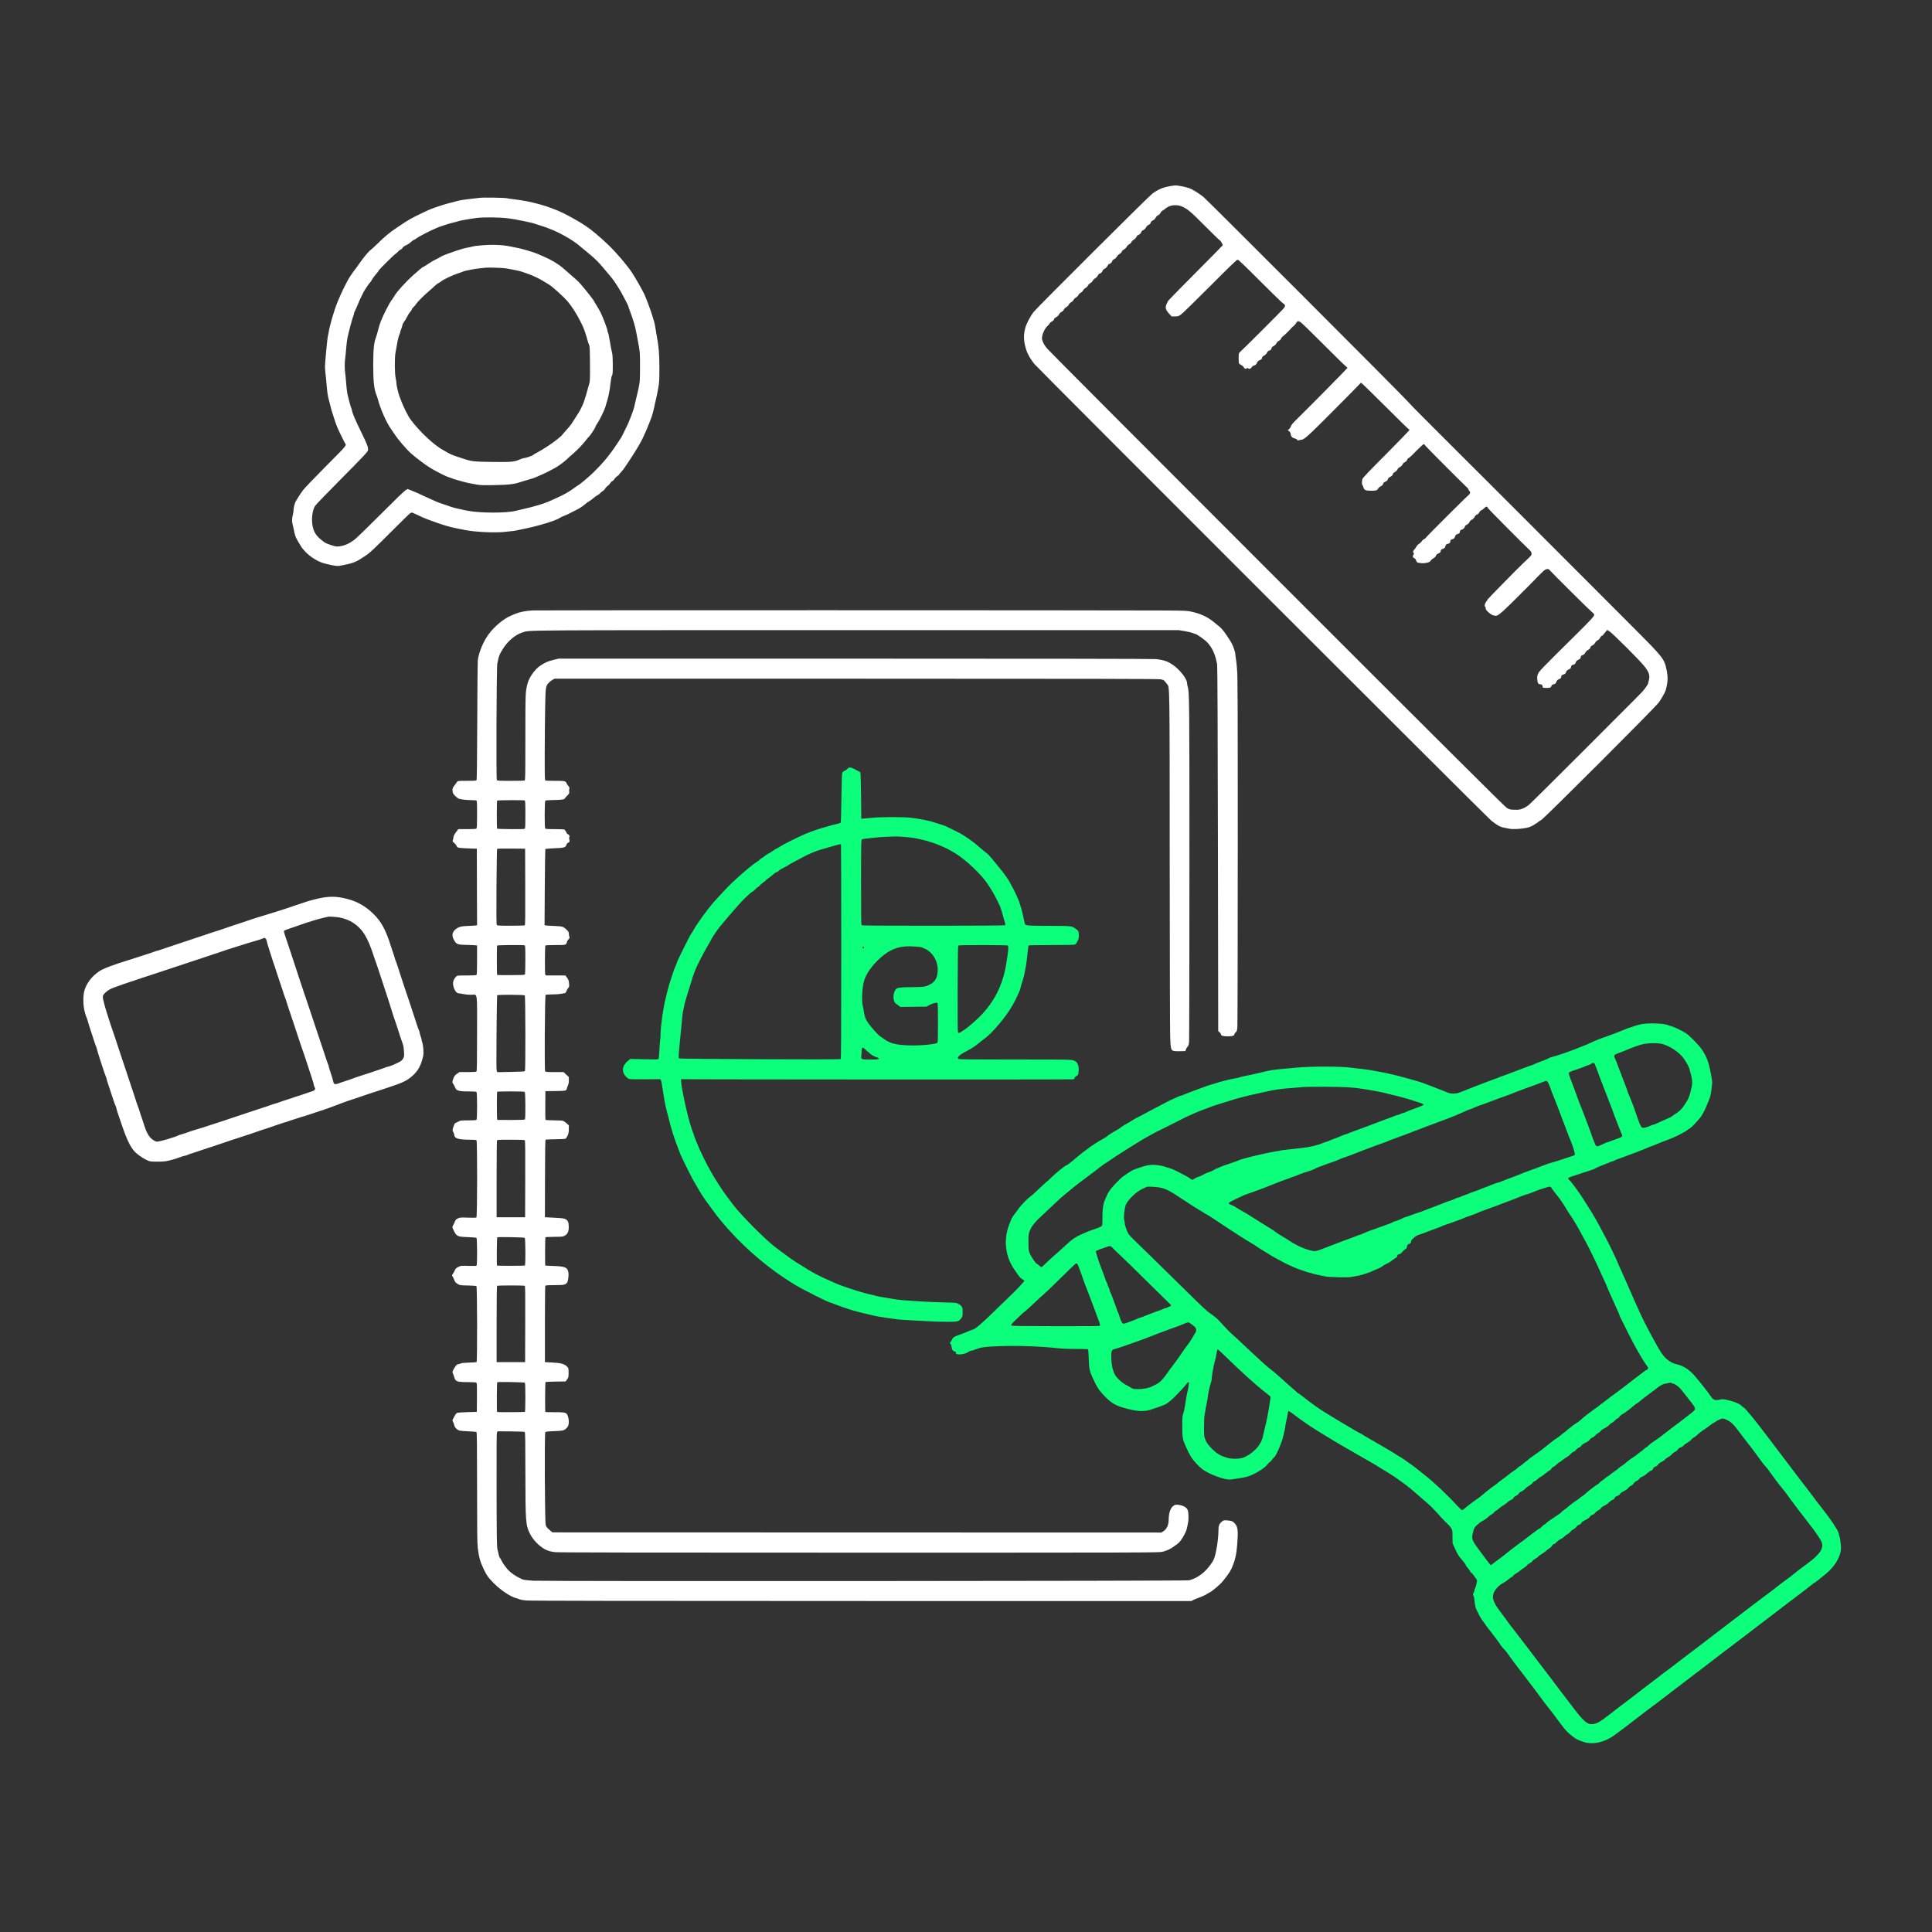 <svg width="100" height="100" viewBox="0 0 100 100" fill="none" xmlns="http://www.w3.org/2000/svg">
<rect x="0" y="0" width="100" height="100" fill="#333333" stroke="none"/>
<path fill-rule="evenodd" clip-rule="evenodd" d="M60.605 9.628C60.2 9.694 59.963 9.791 59.64 10.027C59.459 10.158 53.671 15.928 53.505 16.142C53.326 16.373 53.123 16.759 53.067 16.979C52.969 17.354 52.979 17.638 53.105 18.066C53.175 18.305 53.335 18.591 53.54 18.841C53.733 19.077 76.943 42.275 77.177 42.465C77.468 42.703 77.644 42.802 77.843 42.839C77.932 42.856 78.061 42.882 78.13 42.896C78.292 42.929 78.696 42.91 78.978 42.855C79.155 42.822 79.241 42.789 79.39 42.698C79.493 42.636 79.594 42.568 79.614 42.548C79.634 42.529 79.707 42.48 79.778 42.44C79.948 42.343 85.656 36.638 85.854 36.366C85.997 36.17 86.193 35.824 86.22 35.716C86.335 35.273 86.342 35.055 86.256 34.646C86.143 34.106 86.079 34.024 84.645 32.585C84.046 31.984 83.54 31.478 83.523 31.46C83.423 31.363 80.528 28.465 80.393 28.326C80.303 28.235 79.555 27.486 78.73 26.661C77.905 25.837 77.172 25.104 77.101 25.033C77.03 24.962 76.389 24.323 75.676 23.614C74.963 22.904 74.288 22.229 74.176 22.114C74.063 21.998 73.789 21.724 73.566 21.503C73.343 21.284 72.983 20.912 72.767 20.678C72.32 20.194 62.534 10.401 62.305 10.208C62.139 10.069 61.815 9.857 61.642 9.776C61.521 9.718 61.275 9.656 61.018 9.616C60.83 9.588 60.863 9.587 60.605 9.628ZM24.83 10.24C24.748 10.251 24.507 10.278 24.296 10.301C24.084 10.324 23.843 10.36 23.758 10.381C23.164 10.532 23.045 10.565 22.718 10.674C22.334 10.802 22.261 10.83 21.943 10.982C21.224 11.326 21.195 11.343 20.554 11.775C20.131 12.06 19.956 12.205 19.49 12.66C19.372 12.775 19.248 12.889 19.215 12.912C19.091 12.996 18.795 13.349 18.581 13.666C18.502 13.783 18.413 13.907 18.383 13.941C18.324 14.01 18.256 14.104 18.114 14.318C17.959 14.552 17.63 15.224 17.456 15.666C17.275 16.122 17.053 16.898 17.004 17.241C16.995 17.303 16.978 17.387 16.966 17.428C16.946 17.497 16.857 18.407 16.825 18.871C16.817 18.976 16.824 19.151 16.839 19.258C16.854 19.366 16.884 19.673 16.907 19.941C16.938 20.307 16.966 20.497 17.022 20.703C17.063 20.855 17.105 21.018 17.116 21.066C17.126 21.114 17.147 21.193 17.163 21.241C17.178 21.289 17.225 21.435 17.266 21.566C17.405 22.005 17.443 22.102 17.632 22.491C17.735 22.704 17.831 22.895 17.844 22.916C17.943 23.07 18.018 22.977 16.866 24.136C16.282 24.724 15.751 25.28 15.684 25.372C15.532 25.581 15.344 25.876 15.288 25.991C15.239 26.092 15.193 26.306 15.193 26.428C15.193 26.475 15.176 26.578 15.155 26.657C15.108 26.838 15.107 27.013 15.153 27.176C15.173 27.246 15.203 27.38 15.219 27.474C15.255 27.681 15.315 27.843 15.415 28.006C15.456 28.073 15.526 28.189 15.57 28.262C15.69 28.465 15.925 28.701 16.164 28.861C16.473 29.066 16.672 29.147 17.076 29.232C17.461 29.312 17.463 29.312 17.764 29.251C18.342 29.134 18.444 29.089 18.997 28.712C19.152 28.606 19.456 28.318 20.193 27.578C20.736 27.033 21.208 26.572 21.243 26.555C21.277 26.537 21.322 26.529 21.343 26.535C21.387 26.55 21.788 26.733 21.844 26.764C21.938 26.816 22.57 27.05 22.918 27.161C23.254 27.268 23.483 27.322 24.118 27.443C24.61 27.537 25.576 27.582 26.08 27.535C26.475 27.497 26.682 27.471 26.78 27.445C26.835 27.43 27.032 27.389 27.218 27.353C27.6 27.28 28.358 27.07 28.618 26.966C28.68 26.941 28.768 26.906 28.814 26.889C28.86 26.872 28.933 26.834 28.976 26.805C29.02 26.776 29.14 26.72 29.243 26.679C29.346 26.639 29.458 26.589 29.493 26.567C29.527 26.546 29.595 26.51 29.643 26.487C29.961 26.338 30.104 26.25 30.318 26.07C30.366 26.03 30.45 25.971 30.505 25.939C30.56 25.907 30.66 25.832 30.728 25.772C30.796 25.712 30.887 25.648 30.93 25.63C30.974 25.612 31.035 25.565 31.066 25.525C31.096 25.486 31.157 25.437 31.2 25.416C31.243 25.395 31.299 25.338 31.325 25.289C31.351 25.239 31.405 25.18 31.446 25.156C31.486 25.132 31.547 25.069 31.58 25.016C31.613 24.963 31.664 24.913 31.693 24.904C31.721 24.894 31.771 24.844 31.805 24.792C31.837 24.74 31.904 24.672 31.953 24.642C32.002 24.612 32.043 24.577 32.043 24.566C32.043 24.554 32.084 24.502 32.134 24.449C32.24 24.338 32.323 24.226 32.487 23.971C32.552 23.87 32.677 23.679 32.765 23.546C32.956 23.255 33.188 22.855 33.274 22.666C33.309 22.59 33.37 22.455 33.411 22.366C33.453 22.277 33.517 22.125 33.553 22.029C33.59 21.932 33.642 21.803 33.667 21.741C33.755 21.53 33.825 21.272 33.907 20.866C33.928 20.763 33.961 20.617 33.981 20.541C34 20.465 34.042 20.257 34.073 20.078C34.124 19.791 34.13 19.671 34.13 19.029C34.13 18.291 34.1 17.95 33.981 17.316C33.962 17.213 33.934 17.044 33.919 16.941C33.904 16.838 33.876 16.703 33.856 16.641C33.836 16.579 33.791 16.433 33.755 16.316C33.65 15.976 33.431 15.394 33.335 15.198C33.185 14.893 32.856 14.324 32.68 14.066C32.412 13.672 31.9 13.076 31.489 12.678C31.077 12.28 30.592 11.873 30.33 11.705C30.248 11.652 30.151 11.589 30.116 11.565C29.995 11.482 29.356 11.128 29.143 11.025C28.407 10.671 27.494 10.416 26.605 10.315C26.468 10.299 26.305 10.275 26.243 10.262C26.098 10.23 25.026 10.214 24.83 10.24ZM60.561 10.663C60.482 10.689 60.373 10.75 60.32 10.798C60.267 10.846 60.199 10.893 60.17 10.903C60.141 10.912 60.095 10.962 60.069 11.014C60.039 11.072 59.99 11.121 59.943 11.141C59.895 11.161 59.846 11.211 59.815 11.271C59.782 11.336 59.735 11.382 59.678 11.406C59.63 11.426 59.584 11.462 59.577 11.486C59.55 11.573 59.524 11.604 59.443 11.643C59.395 11.666 59.343 11.72 59.32 11.768C59.296 11.819 59.238 11.876 59.174 11.911C59.108 11.947 59.068 11.987 59.068 12.016C59.068 12.066 58.957 12.166 58.902 12.166C58.883 12.166 58.848 12.208 58.824 12.26C58.797 12.317 58.744 12.373 58.688 12.402C58.638 12.429 58.582 12.486 58.564 12.527C58.545 12.57 58.492 12.623 58.444 12.647C58.395 12.671 58.34 12.726 58.318 12.772C58.297 12.817 58.239 12.875 58.188 12.902C58.138 12.929 58.082 12.986 58.064 13.027C58.045 13.07 57.992 13.123 57.944 13.147C57.895 13.171 57.84 13.226 57.819 13.271C57.796 13.319 57.737 13.377 57.674 13.411C57.608 13.447 57.568 13.487 57.568 13.516C57.568 13.566 57.457 13.666 57.402 13.666C57.383 13.666 57.348 13.708 57.324 13.759C57.296 13.82 57.243 13.873 57.174 13.911C57.108 13.947 57.068 13.987 57.068 14.016C57.068 14.066 56.957 14.166 56.902 14.166C56.883 14.166 56.848 14.208 56.824 14.26C56.797 14.317 56.744 14.373 56.688 14.402C56.638 14.429 56.582 14.486 56.564 14.527C56.545 14.569 56.489 14.626 56.439 14.652C56.388 14.679 56.332 14.736 56.314 14.777C56.295 14.819 56.239 14.876 56.189 14.902C56.138 14.929 56.082 14.986 56.064 15.027C56.045 15.07 55.992 15.123 55.944 15.147C55.895 15.171 55.84 15.226 55.818 15.272C55.797 15.317 55.739 15.375 55.688 15.402C55.638 15.429 55.582 15.486 55.564 15.527C55.544 15.571 55.494 15.621 55.445 15.643C55.395 15.667 55.344 15.718 55.32 15.768C55.297 15.817 55.24 15.874 55.188 15.902C55.138 15.929 55.082 15.986 55.064 16.027C55.044 16.071 54.994 16.121 54.945 16.143C54.895 16.167 54.841 16.221 54.813 16.274C54.785 16.329 54.729 16.385 54.67 16.415C54.609 16.446 54.568 16.487 54.558 16.527C54.548 16.567 54.506 16.609 54.444 16.64C54.39 16.668 54.339 16.712 54.331 16.74C54.322 16.767 54.272 16.826 54.219 16.872C54.05 17.017 53.892 17.42 53.941 17.582C53.99 17.744 54.055 17.863 54.187 18.029C54.263 18.125 59.614 23.493 66.078 29.957C74.365 38.245 77.874 41.739 77.98 41.807C78.125 41.9 78.139 41.904 78.38 41.912C78.6 41.919 78.651 41.912 78.801 41.856C78.9 41.819 79.038 41.739 79.126 41.668C79.211 41.599 80.435 40.387 81.847 38.974C83.258 37.56 84.498 36.319 84.601 36.216C84.977 35.842 85.038 35.776 85.164 35.608C85.235 35.515 85.299 35.408 85.306 35.371C85.314 35.334 85.331 35.263 85.344 35.213C85.411 34.958 85.355 34.788 85.1 34.469C84.854 34.16 83.454 32.765 83.302 32.675L83.185 32.607L83.127 32.68C82.969 32.88 82.935 32.916 82.903 32.916C82.884 32.916 82.847 32.959 82.82 33.012C82.79 33.071 82.74 33.121 82.694 33.141C82.65 33.159 82.594 33.214 82.562 33.271C82.528 33.331 82.474 33.384 82.424 33.404C82.379 33.423 82.336 33.459 82.328 33.484C82.3 33.574 82.274 33.604 82.19 33.645C82.14 33.669 82.085 33.724 82.055 33.782C82.019 33.85 81.979 33.887 81.917 33.907C81.846 33.929 81.828 33.95 81.818 34.015C81.808 34.081 81.784 34.106 81.695 34.15C81.611 34.191 81.578 34.224 81.557 34.29C81.535 34.362 81.513 34.382 81.43 34.405C81.344 34.429 81.328 34.444 81.318 34.516C81.311 34.561 81.288 34.606 81.268 34.616C81.11 34.688 81.084 34.71 81.058 34.791C81.035 34.863 81.011 34.884 80.925 34.912C80.835 34.94 80.819 34.956 80.813 35.022C80.809 35.064 80.788 35.106 80.768 35.116C80.612 35.187 80.584 35.211 80.558 35.289C80.528 35.379 80.497 35.404 80.387 35.427C80.341 35.437 80.313 35.462 80.303 35.505C80.281 35.591 80.233 35.608 80.03 35.606C79.863 35.604 79.855 35.601 79.847 35.541C79.834 35.452 79.797 35.416 79.718 35.416C79.623 35.416 79.59 35.367 79.57 35.193C79.557 35.082 79.563 35.01 79.595 34.909C79.642 34.762 79.722 34.678 81.593 32.828C82.33 32.1 82.518 31.895 82.518 31.819C82.518 31.791 82.474 31.738 82.411 31.692C82.316 31.622 80.415 29.739 80.228 29.529C80.159 29.451 80.142 29.444 80.055 29.458C79.972 29.472 79.905 29.529 79.54 29.901C79.31 30.136 79.104 30.345 79.084 30.366C79.063 30.387 78.952 30.497 78.838 30.612C77.867 31.586 77.644 31.791 77.476 31.864C77.441 31.88 77.382 31.877 77.301 31.855C77.149 31.813 76.879 31.569 76.9 31.491C76.907 31.465 76.896 31.429 76.875 31.412C76.823 31.368 76.849 31.233 76.929 31.138C76.964 31.096 76.993 31.049 76.993 31.034C76.993 31.011 78.628 29.346 78.85 29.143C79.111 28.905 79.264 28.748 79.269 28.716C79.282 28.617 79.262 28.557 79.196 28.495C78.831 28.154 77.032 26.34 77.015 26.297C76.979 26.202 76.924 26.202 76.832 26.296C76.786 26.344 76.714 26.397 76.673 26.414C76.629 26.432 76.584 26.477 76.566 26.521C76.546 26.568 76.502 26.61 76.451 26.632C76.399 26.653 76.351 26.701 76.32 26.76C76.291 26.818 76.238 26.871 76.183 26.897C76.126 26.924 76.081 26.97 76.058 27.024C76.035 27.08 75.99 27.125 75.927 27.156C75.872 27.183 75.826 27.225 75.821 27.253C75.808 27.326 75.748 27.385 75.654 27.416C75.586 27.439 75.569 27.458 75.563 27.524C75.556 27.593 75.541 27.608 75.45 27.64C75.361 27.671 75.339 27.692 75.312 27.776C75.285 27.86 75.264 27.88 75.174 27.91C75.083 27.94 75.068 27.955 75.068 28.015C75.068 28.097 75.034 28.129 74.926 28.152C74.86 28.166 74.841 28.187 74.813 28.272C74.788 28.351 74.763 28.38 74.705 28.399C74.599 28.433 74.568 28.463 74.568 28.533C74.568 28.581 74.544 28.604 74.457 28.642C74.379 28.677 74.34 28.713 74.321 28.767C74.306 28.809 74.26 28.861 74.215 28.885C74.127 28.933 74.069 28.985 74.03 29.05C73.994 29.113 73.735 29.166 73.555 29.149C73.364 29.13 73.323 29.108 73.298 29.009C73.285 28.958 73.252 28.916 73.208 28.895C73.116 28.85 73.105 28.809 73.159 28.714C73.194 28.654 73.197 28.631 73.174 28.623C73.121 28.604 73.139 28.503 73.208 28.439C73.245 28.406 73.29 28.342 73.309 28.297C73.328 28.252 73.388 28.188 73.445 28.152C73.501 28.117 73.565 28.056 73.588 28.016C73.61 27.977 73.666 27.927 73.711 27.906C73.756 27.884 73.793 27.856 73.793 27.842C73.793 27.814 75.87 25.739 76.004 25.634C76.099 25.558 76.12 25.47 76.055 25.416C76.034 25.399 76.018 25.369 76.018 25.349C76.018 25.33 75.992 25.289 75.96 25.259C75.512 24.832 73.809 23.122 73.776 23.066C73.72 22.97 73.684 22.971 73.583 23.072C73.539 23.117 73.463 23.189 73.416 23.233C73.322 23.321 73.279 23.364 73.089 23.559C73.019 23.631 72.939 23.697 72.912 23.705C72.885 23.714 72.847 23.76 72.827 23.808C72.803 23.865 72.765 23.903 72.715 23.921C72.668 23.937 72.625 23.979 72.598 24.035C72.571 24.09 72.518 24.143 72.459 24.174C72.4 24.204 72.349 24.254 72.33 24.301C72.31 24.347 72.259 24.399 72.201 24.428C72.149 24.456 72.102 24.501 72.097 24.529C72.083 24.599 72.047 24.638 71.94 24.692C71.875 24.725 71.842 24.762 71.831 24.812C71.819 24.867 71.791 24.894 71.716 24.923C71.662 24.945 71.611 24.983 71.603 25.008C71.574 25.101 71.549 25.13 71.459 25.174C71.408 25.2 71.35 25.253 71.329 25.293C71.282 25.384 71.21 25.404 70.938 25.401C70.679 25.399 70.607 25.363 70.568 25.217C70.553 25.163 70.53 25.111 70.517 25.103C70.486 25.084 70.486 24.903 70.516 24.796C70.533 24.736 70.862 24.392 71.754 23.497C72.425 22.823 72.963 22.265 72.956 22.247C72.95 22.23 72.932 22.216 72.917 22.216C72.902 22.216 72.349 21.676 71.689 21.016C71.029 20.356 70.474 19.816 70.455 19.816C70.436 19.816 70.397 19.847 70.368 19.885C70.339 19.922 69.722 20.549 68.997 21.276C67.674 22.605 67.494 22.766 67.336 22.766C67.297 22.766 67.243 22.777 67.217 22.791C67.18 22.811 67.164 22.806 67.144 22.768C67.13 22.742 67.087 22.713 67.048 22.705C66.901 22.672 66.826 22.604 66.81 22.487C66.8 22.409 66.776 22.363 66.725 22.322L66.655 22.266L66.722 22.21C66.758 22.179 66.801 22.113 66.816 22.063C66.835 22.002 66.92 21.898 67.075 21.746C67.813 21.021 69.743 19.066 69.743 19.044C69.743 19.03 69.7 18.988 69.649 18.95C69.597 18.913 69.077 18.402 68.492 17.816C67.907 17.229 67.382 16.718 67.325 16.68C67.2 16.597 67.147 16.608 67.08 16.731C67.053 16.781 66.992 16.852 66.943 16.888C66.895 16.924 66.851 16.963 66.846 16.974C66.829 17.015 66.449 17.386 66.397 17.414C66.367 17.43 66.327 17.48 66.308 17.525C66.287 17.577 66.244 17.62 66.194 17.64C66.145 17.661 66.096 17.71 66.066 17.77C66.034 17.831 65.983 17.882 65.925 17.91C65.859 17.941 65.827 17.976 65.812 18.033C65.797 18.094 65.772 18.119 65.704 18.141C65.641 18.162 65.604 18.196 65.573 18.262C65.545 18.32 65.494 18.372 65.43 18.405C65.356 18.443 65.328 18.474 65.322 18.525C65.316 18.579 65.291 18.604 65.209 18.64C65.128 18.674 65.092 18.709 65.056 18.788C65.019 18.87 64.992 18.896 64.919 18.915C64.861 18.931 64.814 18.966 64.784 19.015C64.737 19.095 64.653 19.116 64.598 19.061C64.574 19.038 64.561 19.038 64.538 19.061C64.486 19.113 64.42 19.094 64.38 19.016C64.359 18.975 64.298 18.919 64.244 18.892C64.19 18.864 64.138 18.829 64.128 18.813C64.119 18.797 64.111 18.671 64.112 18.532C64.114 18.286 64.116 18.278 64.184 18.22C64.302 18.122 66.315 16.112 66.42 15.988C66.546 15.838 66.544 15.79 66.411 15.703C66.353 15.664 65.813 15.14 65.211 14.537C64.391 13.715 64.102 13.441 64.058 13.441C64.014 13.441 63.661 13.781 62.628 14.817C61.873 15.574 61.195 16.235 61.121 16.286C60.997 16.371 60.973 16.378 60.814 16.378L60.641 16.377L60.506 16.228C60.336 16.04 60.305 15.933 60.373 15.756C60.399 15.689 60.444 15.6 60.475 15.558C60.505 15.516 61.149 14.86 61.905 14.1C62.661 13.341 63.283 12.708 63.288 12.694C63.299 12.659 63.169 12.441 63.137 12.441C63.123 12.441 62.778 12.106 62.371 11.697C61.639 10.962 61.48 10.826 61.2 10.698C61.01 10.611 60.761 10.597 60.561 10.663ZM24.68 11.28C24.312 11.326 23.828 11.413 23.705 11.455C23.65 11.474 23.543 11.502 23.468 11.518C23.311 11.55 22.7 11.747 22.628 11.788C22.602 11.803 22.513 11.842 22.43 11.876C22.348 11.91 22.224 11.968 22.155 12.005C22.086 12.043 21.951 12.113 21.855 12.161C21.759 12.209 21.628 12.286 21.564 12.332C21.5 12.378 21.437 12.416 21.424 12.416C21.411 12.416 21.35 12.458 21.29 12.51C21.157 12.623 21.112 12.652 20.973 12.718C20.913 12.746 20.853 12.796 20.838 12.829C20.823 12.861 20.778 12.901 20.738 12.918C20.698 12.934 20.635 12.984 20.598 13.028C20.561 13.073 20.503 13.123 20.471 13.14C20.397 13.178 19.593 13.98 19.593 14.015C19.593 14.029 19.555 14.083 19.509 14.135C19.397 14.261 19.218 14.508 19.218 14.537C19.218 14.55 19.201 14.574 19.18 14.591C19.124 14.637 18.886 14.985 18.812 15.129C18.716 15.312 18.543 15.687 18.543 15.709C18.543 15.719 18.516 15.784 18.483 15.853C18.342 16.153 18.318 16.211 18.318 16.252C18.318 16.275 18.307 16.314 18.294 16.339C18.252 16.416 18.059 17.134 17.984 17.491C17.962 17.594 17.932 17.842 17.917 18.041C17.902 18.24 17.88 18.472 17.866 18.556C17.836 18.75 17.836 19.116 17.865 19.293C17.878 19.367 17.901 19.608 17.917 19.828C17.932 20.049 17.963 20.307 17.984 20.404C18.035 20.638 18.137 21.008 18.179 21.116C18.198 21.164 18.22 21.241 18.228 21.288C18.249 21.411 18.411 21.783 18.691 22.354C19.005 22.994 19.065 23.151 19.048 23.3C19.038 23.384 18.819 23.617 17.591 24.854C16.922 25.527 16.344 26.126 16.308 26.185C16.155 26.43 16.105 26.923 16.194 27.292C16.261 27.566 16.382 27.745 16.64 27.952C16.841 28.113 16.847 28.116 17.141 28.215C17.319 28.276 17.408 28.293 17.503 28.285C17.797 28.262 18.052 28.156 18.342 27.938C18.446 27.86 19.053 27.272 19.693 26.63C20.332 25.988 20.909 25.429 20.975 25.387L21.094 25.31L21.225 25.361C21.527 25.48 21.646 25.532 21.934 25.67C22.102 25.75 22.245 25.816 22.252 25.816C22.26 25.816 22.348 25.855 22.448 25.902C22.642 25.994 22.726 26.025 23.08 26.142C23.204 26.183 23.339 26.229 23.38 26.244C23.481 26.281 23.787 26.353 24.168 26.43C24.817 26.561 26.203 26.566 26.693 26.44C26.741 26.428 26.91 26.389 27.068 26.353C27.226 26.317 27.411 26.272 27.48 26.253C28.104 26.081 28.243 26.034 28.568 25.885C28.657 25.844 28.792 25.783 28.868 25.749C28.943 25.715 29.022 25.678 29.043 25.666C29.063 25.654 29.159 25.604 29.255 25.556C29.351 25.507 29.531 25.394 29.655 25.304C29.779 25.213 29.897 25.132 29.917 25.123C30.002 25.084 30.473 24.69 30.714 24.455C31.18 24.001 31.561 23.544 31.892 23.041C32.005 22.869 32.117 22.7 32.141 22.666C32.164 22.632 32.237 22.491 32.302 22.354C32.367 22.216 32.436 22.075 32.456 22.039C32.536 21.889 32.787 21.238 32.821 21.091C32.831 21.043 32.863 20.904 32.89 20.782C32.917 20.66 32.946 20.543 32.954 20.522C32.962 20.502 33.004 20.32 33.047 20.119C33.123 19.758 33.124 19.744 33.127 19.003C33.129 18.226 33.132 18.258 33.006 17.591C32.987 17.488 32.953 17.308 32.931 17.191C32.877 16.896 32.758 16.496 32.601 16.085C32.555 15.965 32.518 15.855 32.518 15.842C32.518 15.816 32.288 15.368 32.152 15.129C32.007 14.874 31.768 14.509 31.672 14.395C31.621 14.335 31.507 14.199 31.418 14.091C30.963 13.544 30.869 13.448 30.447 13.097C30.204 12.894 29.954 12.688 29.893 12.64C29.551 12.37 28.901 12.01 28.468 11.85C28.378 11.817 28.283 11.78 28.255 11.767C28.228 11.755 28.104 11.714 27.98 11.678C27.856 11.64 27.716 11.595 27.668 11.576C27.619 11.558 27.501 11.526 27.405 11.507C27.309 11.487 27.168 11.457 27.093 11.441C26.706 11.36 26.579 11.338 26.28 11.299C25.856 11.245 25.041 11.235 24.68 11.28ZM24.864 12.704C24.676 12.721 24.511 12.742 24.497 12.751C24.483 12.759 24.378 12.783 24.264 12.804C24.149 12.824 23.999 12.858 23.93 12.879C23.69 12.952 23.429 13.04 23.255 13.105C23.159 13.141 23.038 13.187 22.986 13.206C22.934 13.225 22.849 13.268 22.798 13.3C22.747 13.332 22.638 13.39 22.555 13.429C22.473 13.467 22.36 13.53 22.305 13.567C22.104 13.704 21.924 13.816 21.906 13.816C21.881 13.816 21.687 13.976 21.393 14.239C21 14.589 20.523 15.116 20.417 15.316C20.399 15.35 20.331 15.452 20.265 15.542C20.13 15.727 19.845 16.289 19.712 16.628C19.664 16.752 19.599 16.96 19.568 17.091C19.537 17.222 19.49 17.382 19.465 17.447C19.354 17.73 19.318 18.09 19.318 18.885C19.318 19.751 19.359 20.136 19.488 20.453C19.516 20.522 19.558 20.652 19.581 20.741C19.69 21.166 20.012 21.888 20.221 22.176C20.262 22.233 20.35 22.363 20.417 22.466C20.607 22.757 21.043 23.266 21.286 23.479C21.406 23.585 21.629 23.763 21.78 23.875C22.217 24.199 22.327 24.266 22.93 24.573C23.069 24.643 23.244 24.716 23.274 24.716C23.291 24.716 23.335 24.732 23.371 24.751C23.407 24.77 23.548 24.816 23.684 24.853C23.819 24.89 23.981 24.935 24.043 24.953C24.105 24.971 24.223 24.998 24.305 25.013C24.388 25.027 24.555 25.058 24.677 25.08C24.86 25.114 25.017 25.119 25.589 25.109C26.35 25.095 26.624 25.062 26.955 24.945C26.996 24.93 27.114 24.895 27.218 24.866C27.508 24.786 27.646 24.741 27.755 24.691C27.81 24.666 27.951 24.604 28.068 24.554C28.184 24.504 28.353 24.422 28.443 24.372C28.532 24.322 28.65 24.259 28.705 24.233C28.846 24.166 29.211 23.902 29.331 23.781C29.387 23.724 29.532 23.594 29.653 23.491C29.876 23.302 30.221 22.939 30.354 22.753C30.393 22.698 30.44 22.641 30.458 22.627C30.551 22.549 30.792 22.188 30.83 22.068C30.84 22.035 30.885 21.956 30.93 21.893C31.033 21.747 31.283 21.233 31.329 21.075C31.348 21.008 31.393 20.858 31.428 20.741C31.507 20.482 31.56 20.202 31.605 19.798C31.626 19.61 31.654 19.47 31.678 19.436C31.711 19.39 31.718 19.295 31.718 18.892C31.718 18.621 31.706 18.364 31.691 18.316C31.669 18.241 31.593 17.841 31.518 17.398C31.506 17.327 31.484 17.246 31.469 17.219C31.454 17.192 31.443 17.147 31.443 17.12C31.443 17.045 31.204 16.407 31.093 16.186C31.04 16.079 30.957 15.933 30.909 15.86C30.861 15.788 30.793 15.672 30.757 15.604C30.675 15.447 30.061 14.688 29.884 14.525C29.812 14.458 29.647 14.313 29.518 14.204C29.389 14.094 29.222 13.949 29.147 13.882C28.913 13.673 28.544 13.452 28.139 13.277C28.024 13.228 27.896 13.172 27.855 13.154C27.742 13.103 27.548 13.035 27.38 12.989C27.298 12.966 27.168 12.929 27.093 12.906C26.965 12.868 26.877 12.849 26.405 12.755C25.964 12.667 25.458 12.65 24.864 12.704ZM25.155 13.855C24.703 13.888 24.064 14 23.935 14.069C23.911 14.082 23.783 14.127 23.652 14.169C23.414 14.246 22.924 14.482 22.83 14.566C22.803 14.59 22.741 14.63 22.693 14.654C22.645 14.678 22.559 14.744 22.502 14.801C22.445 14.857 22.312 14.977 22.206 15.066C21.941 15.289 21.625 15.605 21.546 15.726C21.51 15.782 21.444 15.86 21.399 15.899C21.354 15.939 21.318 15.988 21.318 16.009C21.318 16.03 21.279 16.09 21.232 16.142C21.184 16.195 21.109 16.314 21.065 16.408C21.02 16.502 20.952 16.615 20.914 16.659C20.876 16.704 20.837 16.782 20.828 16.834C20.818 16.886 20.789 16.977 20.764 17.037C20.738 17.096 20.718 17.162 20.718 17.183C20.718 17.204 20.701 17.256 20.681 17.3C20.631 17.407 20.578 17.622 20.543 17.857C20.527 17.965 20.496 18.137 20.474 18.238C20.421 18.488 20.424 19.335 20.479 19.567C20.5 19.656 20.517 19.773 20.517 19.828C20.518 19.937 20.62 20.374 20.677 20.516C20.697 20.564 20.748 20.697 20.791 20.811C20.901 21.101 21.131 21.552 21.252 21.716C21.718 22.343 22.485 23.059 22.955 23.305C22.996 23.327 23.075 23.372 23.13 23.405C23.288 23.5 23.438 23.565 23.68 23.643C23.804 23.682 23.956 23.732 24.018 23.753C24.402 23.883 24.538 23.898 25.468 23.909C26.451 23.922 26.621 23.907 26.885 23.789C26.974 23.749 27.07 23.716 27.098 23.716C27.186 23.716 27.561 23.591 27.595 23.551C27.613 23.529 27.695 23.477 27.779 23.436C28.053 23.297 28.55 22.973 28.824 22.754C28.972 22.636 29.093 22.531 29.093 22.52C29.093 22.51 29.186 22.4 29.299 22.277C29.413 22.154 29.535 22.009 29.571 21.953C29.915 21.424 30.016 21.261 30.064 21.154C30.096 21.085 30.136 21 30.154 20.966C30.189 20.899 30.294 20.593 30.339 20.428C30.387 20.254 30.47 19.958 30.508 19.828C30.537 19.727 30.543 19.537 30.537 18.816C30.531 18.043 30.525 17.917 30.488 17.841C30.465 17.793 30.433 17.703 30.418 17.641C30.363 17.419 30.227 17.012 30.166 16.891C30.143 16.843 30.082 16.719 30.031 16.616C29.875 16.296 29.595 15.855 29.404 15.628C29.179 15.361 28.576 14.815 28.393 14.713C28.345 14.686 28.275 14.645 28.239 14.621C27.962 14.442 27.581 14.256 27.305 14.166C27.209 14.134 27.091 14.093 27.043 14.074C26.935 14.032 26.563 13.953 26.184 13.892C26.004 13.862 25.368 13.84 25.155 13.855ZM27.58 31.595C27.214 31.614 26.89 31.678 26.668 31.773C26.619 31.794 26.518 31.837 26.443 31.868C26.058 32.031 25.564 32.447 25.271 32.857C24.997 33.24 24.769 33.807 24.728 34.203C24.72 34.286 24.708 35.703 24.702 37.352C24.694 39.473 24.683 40.36 24.664 40.383C24.643 40.408 24.525 40.416 24.166 40.416C23.706 40.416 23.694 40.417 23.656 40.472C23.634 40.503 23.571 40.59 23.515 40.666C23.422 40.793 23.415 40.813 23.424 40.936C23.433 41.052 23.448 41.082 23.545 41.182C23.605 41.244 23.684 41.31 23.72 41.329C23.803 41.373 24.145 41.416 24.409 41.416C24.521 41.416 24.631 41.423 24.653 41.431C24.688 41.444 24.693 41.532 24.693 42.151C24.693 42.666 24.684 42.864 24.663 42.886C24.642 42.907 24.498 42.916 24.177 42.916H23.721L23.604 43.07C23.516 43.186 23.483 43.255 23.468 43.351C23.458 43.421 23.442 43.496 23.432 43.518C23.42 43.546 23.443 43.579 23.506 43.628C23.556 43.666 23.609 43.73 23.623 43.771C23.638 43.812 23.677 43.856 23.714 43.871C23.751 43.886 23.983 43.905 24.23 43.913L24.68 43.928L24.686 45.909L24.693 47.89L24.637 47.901C24.605 47.908 24.428 47.919 24.243 47.925C23.879 47.938 23.75 47.97 23.605 48.08C23.394 48.241 23.365 48.44 23.516 48.685C23.638 48.882 23.683 48.898 24.168 48.909C24.395 48.914 24.605 48.924 24.636 48.93L24.693 48.942V49.686C24.693 50.232 24.685 50.439 24.663 50.461C24.641 50.482 24.492 50.491 24.149 50.491C23.674 50.491 23.664 50.492 23.606 50.55C23.498 50.658 23.437 50.81 23.45 50.938C23.476 51.196 23.615 51.416 23.751 51.416C23.781 51.416 23.884 51.433 23.98 51.453C24.076 51.473 24.254 51.49 24.375 51.49C24.733 51.491 24.693 51.238 24.693 53.487C24.693 54.966 24.685 55.438 24.663 55.461C24.642 55.482 24.505 55.491 24.21 55.491H23.787L23.665 55.57C23.571 55.631 23.528 55.682 23.48 55.786C23.415 55.928 23.399 56.052 23.443 56.079C23.457 56.087 23.501 56.165 23.54 56.252C23.606 56.398 23.62 56.412 23.732 56.45C23.823 56.481 23.946 56.491 24.242 56.491C24.512 56.491 24.642 56.5 24.663 56.521C24.705 56.564 24.705 57.918 24.663 57.961C24.642 57.982 24.51 57.991 24.231 57.991C23.865 57.991 23.823 57.996 23.743 58.045C23.695 58.074 23.629 58.105 23.597 58.114C23.555 58.126 23.525 58.167 23.489 58.267C23.412 58.481 23.41 58.502 23.465 58.605C23.494 58.659 23.518 58.727 23.518 58.757C23.518 58.922 23.737 58.989 24.281 58.99C24.52 58.991 24.642 59.001 24.663 59.021C24.709 59.068 24.706 62.974 24.659 63.013C24.636 63.032 24.503 63.036 24.225 63.026C23.856 63.012 23.815 63.015 23.707 63.062C23.616 63.103 23.583 63.134 23.553 63.209C23.512 63.312 23.483 63.373 23.433 63.461C23.403 63.512 23.41 63.538 23.493 63.707C23.634 63.993 23.68 64.014 24.21 64.033C24.441 64.041 24.644 64.059 24.661 64.072C24.703 64.105 24.707 65.467 24.666 65.508C24.648 65.525 24.508 65.53 24.247 65.522C23.858 65.509 23.853 65.51 23.721 65.577C23.612 65.632 23.579 65.665 23.537 65.761C23.508 65.826 23.462 65.909 23.435 65.946C23.386 66.012 23.386 66.014 23.433 66.083C23.459 66.122 23.497 66.203 23.518 66.264C23.548 66.353 23.58 66.39 23.68 66.452C23.805 66.528 23.807 66.528 24.217 66.537C24.456 66.541 24.642 66.555 24.661 66.571C24.701 66.604 24.708 70.478 24.668 70.503C24.654 70.511 24.483 70.522 24.287 70.528C24.034 70.534 23.903 70.548 23.837 70.576C23.786 70.598 23.722 70.616 23.695 70.616C23.641 70.616 23.564 70.711 23.468 70.896C23.41 71.01 23.409 71.017 23.448 71.1C23.471 71.147 23.497 71.225 23.506 71.272C23.514 71.319 23.547 71.389 23.577 71.428C23.649 71.518 23.768 71.537 24.258 71.54C24.547 71.541 24.643 71.549 24.665 71.575C24.685 71.6 24.692 71.823 24.687 72.344L24.68 73.079L24.193 73.092C23.872 73.101 23.686 73.116 23.648 73.137C23.617 73.154 23.566 73.221 23.534 73.286C23.503 73.35 23.462 73.428 23.442 73.458C23.413 73.505 23.413 73.523 23.45 73.595C23.473 73.641 23.503 73.724 23.517 73.78C23.546 73.896 23.641 73.995 23.768 74.041C23.817 74.058 24.025 74.078 24.243 74.085C24.456 74.091 24.644 74.108 24.661 74.122C24.686 74.142 24.693 74.746 24.693 76.988C24.694 79.329 24.7 79.881 24.73 80.129C24.79 80.612 24.858 80.85 25.053 81.254C25.204 81.564 25.274 81.66 25.571 81.959C25.925 82.316 26.458 82.666 26.74 82.728C26.783 82.737 26.849 82.76 26.887 82.779C26.924 82.798 27.073 82.825 27.217 82.84C27.401 82.859 32.609 82.867 44.572 82.868L61.664 82.87L61.759 82.819C61.812 82.79 61.962 82.729 62.093 82.682C62.223 82.636 62.392 82.557 62.467 82.507C62.542 82.457 62.614 82.416 62.627 82.416C62.656 82.416 62.966 82.168 63.127 82.017C63.352 81.806 63.666 81.378 63.76 81.153C63.94 80.726 63.998 80.465 64.041 79.903C64.089 79.283 64.069 79.055 63.952 78.901C63.834 78.747 63.761 78.712 63.533 78.697C63.327 78.684 63.327 78.685 63.231 78.769C63.103 78.881 63.068 78.976 63.067 79.209C63.065 79.689 62.943 80.443 62.824 80.716C62.756 80.87 62.503 81.205 62.351 81.341C62.076 81.588 61.805 81.739 61.53 81.797C61.351 81.836 28.204 81.854 27.586 81.817C27.292 81.799 27.11 81.776 27.048 81.75C26.719 81.611 26.414 81.402 26.251 81.203C26.098 81.017 26.002 80.873 25.931 80.724C25.91 80.68 25.883 80.638 25.87 80.63C25.857 80.622 25.833 80.557 25.817 80.484C25.801 80.412 25.77 80.28 25.749 80.191C25.715 80.05 25.709 79.643 25.703 77.114C25.698 74.927 25.704 74.184 25.726 74.141L25.755 74.084L26.442 74.089C26.884 74.092 27.14 74.103 27.16 74.121C27.186 74.142 27.193 74.568 27.194 76.238C27.196 78.795 27.209 78.958 27.446 79.415C27.576 79.666 27.818 79.934 28.064 80.101C28.157 80.164 28.242 80.216 28.252 80.216C28.262 80.216 28.318 80.238 28.376 80.264C28.434 80.29 28.59 80.324 28.723 80.339C28.894 80.358 33.528 80.366 44.485 80.365C59.668 80.365 60.009 80.364 60.184 80.317C60.411 80.257 60.61 80.163 60.761 80.045C60.827 79.994 60.911 79.933 60.948 79.909C61.112 79.805 61.403 79.312 61.44 79.077C61.453 78.995 61.476 78.883 61.49 78.829C61.532 78.669 61.524 78.283 61.477 78.165C61.423 78.032 61.284 77.943 61.061 77.9C60.873 77.865 60.797 77.88 60.697 77.974C60.574 78.088 60.495 78.337 60.493 78.614C60.492 78.938 60.397 79.147 60.195 79.272L60.111 79.324L44.62 79.32C36.101 79.317 29.009 79.315 28.862 79.316L28.593 79.316L28.437 79.183C28.307 79.073 28.274 79.029 28.246 78.927C28.198 78.754 28.178 74.195 28.225 74.133C28.25 74.099 28.325 74.09 28.64 74.078C28.852 74.071 29.07 74.055 29.124 74.042C29.239 74.016 29.359 73.913 29.408 73.798C29.473 73.647 29.439 73.338 29.343 73.194C29.286 73.11 29.15 73.09 28.674 73.095C28.436 73.097 28.236 73.093 28.228 73.085C28.206 73.062 28.213 71.56 28.236 71.537C28.247 71.526 28.486 71.514 28.767 71.51L29.278 71.504L29.354 71.395C29.426 71.293 29.43 71.273 29.43 71.053C29.43 70.82 29.43 70.818 29.345 70.73C29.215 70.596 29.028 70.546 28.58 70.523L28.205 70.504V68.553C28.205 67.481 28.213 66.585 28.223 66.562C28.239 66.526 28.301 66.521 28.709 66.518C29.208 66.514 29.264 66.503 29.349 66.389C29.408 66.308 29.446 66.029 29.419 65.862C29.378 65.603 29.25 65.546 28.665 65.527C28.426 65.519 28.227 65.508 28.221 65.503C28.206 65.488 28.214 64.067 28.23 64.042C28.237 64.03 28.441 64.02 28.685 64.018C29.091 64.015 29.135 64.01 29.229 63.959C29.386 63.873 29.448 63.731 29.438 63.474C29.432 63.314 29.419 63.254 29.378 63.199C29.284 63.072 29.217 63.055 28.693 63.029L28.205 63.004L28.209 61.006C28.212 59.458 28.22 59.005 28.244 58.99C28.261 58.98 28.488 58.97 28.75 58.968C29.016 58.966 29.245 58.953 29.272 58.939C29.298 58.925 29.347 58.851 29.381 58.774C29.429 58.665 29.443 58.593 29.443 58.44V58.246L29.318 58.134C29.247 58.069 29.159 58.015 29.112 58.007C29.067 57.999 28.859 57.99 28.65 57.988C28.441 57.985 28.258 57.976 28.244 57.967C28.225 57.955 28.219 57.717 28.224 57.214L28.23 56.478L28.741 56.472C29.173 56.466 29.259 56.459 29.297 56.424C29.322 56.402 29.343 56.362 29.343 56.336C29.343 56.31 29.365 56.245 29.393 56.191C29.428 56.121 29.443 56.044 29.443 55.921V55.748L29.307 55.62L29.171 55.491H28.71C28.326 55.491 28.243 55.484 28.217 55.453C28.175 55.403 28.2 51.518 28.242 51.492C28.256 51.483 28.412 51.473 28.587 51.47C28.864 51.466 29.006 51.451 29.234 51.403C29.271 51.395 29.299 51.36 29.319 51.297C29.335 51.246 29.376 51.175 29.409 51.139C29.464 51.079 29.468 51.061 29.453 50.899C29.439 50.754 29.422 50.704 29.352 50.607L29.267 50.491L28.849 50.487C28.618 50.484 28.388 50.485 28.336 50.488C28.258 50.493 28.239 50.485 28.221 50.436C28.196 50.368 28.202 48.986 28.228 48.944C28.24 48.925 28.399 48.916 28.744 48.916C29.209 48.916 29.246 48.913 29.293 48.866C29.32 48.839 29.343 48.791 29.343 48.761C29.343 48.731 29.377 48.671 29.419 48.627C29.485 48.559 29.491 48.541 29.468 48.481C29.454 48.443 29.443 48.373 29.443 48.324C29.443 48.25 29.421 48.213 29.321 48.115C29.251 48.045 29.159 47.983 29.102 47.966C29.049 47.95 28.848 47.932 28.655 47.925C28.463 47.919 28.278 47.908 28.245 47.901L28.186 47.888L28.198 45.93C28.205 44.853 28.218 43.961 28.226 43.948C28.234 43.934 28.445 43.916 28.695 43.906C29.207 43.886 29.271 43.868 29.317 43.73C29.333 43.682 29.366 43.637 29.392 43.629C29.475 43.602 29.501 43.55 29.471 43.465C29.454 43.416 29.453 43.367 29.468 43.327C29.487 43.278 29.482 43.255 29.442 43.215C29.415 43.188 29.383 43.166 29.371 43.166C29.36 43.166 29.33 43.12 29.304 43.064C29.279 43.009 29.239 42.952 29.215 42.939C29.191 42.926 28.963 42.916 28.71 42.916C28.34 42.916 28.243 42.909 28.219 42.88C28.181 42.835 28.186 41.495 28.224 41.447C28.241 41.426 28.334 41.415 28.514 41.414C28.661 41.413 28.875 41.404 28.99 41.395C29.186 41.378 29.204 41.372 29.253 41.303C29.282 41.262 29.343 41.193 29.39 41.149C29.464 41.078 29.473 41.058 29.46 40.978C29.452 40.928 29.455 40.861 29.468 40.828C29.487 40.778 29.476 40.751 29.404 40.665C29.357 40.608 29.318 40.546 29.318 40.528C29.318 40.509 29.293 40.476 29.262 40.455C29.217 40.423 29.122 40.416 28.739 40.416C28.482 40.416 28.254 40.409 28.232 40.401C28.197 40.387 28.193 40.245 28.195 39.032C28.196 38.288 28.206 37.223 28.216 36.666C28.237 35.536 28.241 35.51 28.412 35.333C28.463 35.28 28.55 35.212 28.605 35.183L28.705 35.129L44.305 35.129C56.29 35.13 59.943 35.137 60.068 35.16C60.195 35.183 60.242 35.205 60.285 35.259C60.316 35.297 60.371 35.366 60.408 35.412C60.545 35.58 60.54 35.258 60.544 44.516C60.547 49.212 60.557 53.307 60.567 53.616C60.588 54.286 60.608 54.366 60.758 54.398C60.811 54.409 60.967 54.414 61.105 54.41L61.355 54.404L61.381 54.323C61.395 54.279 61.435 54.214 61.468 54.178C61.519 54.124 61.533 54.077 61.547 53.908C61.556 53.795 61.564 49.8 61.565 45.029C61.566 36.064 61.563 35.825 61.469 35.516C61.455 35.468 61.443 35.395 61.443 35.354C61.442 35.312 61.424 35.245 61.402 35.203C61.379 35.162 61.347 35.102 61.329 35.07C61.24 34.905 60.986 34.622 60.808 34.487C60.486 34.244 60.284 34.167 59.837 34.115C59.708 34.1 53.82 34.091 44.271 34.091L28.912 34.091L28.646 34.156C28.356 34.227 28.22 34.288 27.96 34.459C27.685 34.641 27.381 35.071 27.302 35.391C27.194 35.828 27.194 35.829 27.193 38.157C27.193 40.166 27.189 40.387 27.153 40.401C27.131 40.409 26.806 40.416 26.431 40.416C25.852 40.416 25.744 40.41 25.717 40.378C25.677 40.329 25.699 34.52 25.741 34.341C25.755 34.279 25.78 34.167 25.796 34.091C25.833 33.922 25.899 33.786 26.069 33.527C26.321 33.145 26.709 32.833 27.064 32.727C27.454 32.611 26.607 32.617 44.358 32.616L61.011 32.616L61.321 32.668C61.491 32.697 61.679 32.742 61.739 32.768C61.8 32.794 61.862 32.816 61.877 32.816C61.938 32.816 62.362 33.116 62.482 33.244C62.752 33.532 62.9 33.859 62.999 34.391C63.016 34.482 63.03 37.693 63.04 43.95L63.055 53.371L63.124 53.425C63.162 53.456 63.193 53.504 63.193 53.533C63.193 53.608 63.306 53.641 63.566 53.641C63.788 53.641 63.893 53.605 63.893 53.528C63.893 53.509 63.923 53.465 63.961 53.43C64.019 53.376 64.031 53.34 64.046 53.173C64.056 53.066 64.065 48.962 64.066 44.053C64.067 36.365 64.062 35.063 64.03 34.654C64.01 34.392 63.982 34.133 63.968 34.078C63.955 34.023 63.944 33.935 63.943 33.883C63.943 33.776 63.85 33.492 63.758 33.31C63.668 33.135 63.389 32.721 63.267 32.583C63.177 32.481 63.089 32.404 62.78 32.16C62.478 31.921 62.137 31.766 61.68 31.662C61.439 31.607 61.383 31.605 60.105 31.598C57.146 31.583 27.858 31.58 27.58 31.595ZM25.731 41.44C25.71 41.473 25.709 42.856 25.729 42.889C25.747 42.918 27.08 42.929 27.153 42.901C27.188 42.887 27.193 42.799 27.193 42.166C27.193 41.533 27.188 41.444 27.153 41.431C27.087 41.406 25.747 41.414 25.731 41.44ZM25.729 43.943C25.719 43.959 25.706 44.842 25.698 45.906C25.688 47.444 25.692 47.847 25.717 47.878C25.744 47.91 25.851 47.916 26.439 47.916C26.819 47.915 27.144 47.906 27.162 47.895C27.186 47.88 27.192 47.464 27.186 45.902L27.18 43.928L26.463 43.922C25.952 43.917 25.741 43.923 25.729 43.943ZM16.555 46.49C16.244 46.556 15.927 46.643 15.691 46.728C15.63 46.75 15.406 46.825 15.193 46.895C14.979 46.965 14.766 47.037 14.718 47.055C14.669 47.073 14.495 47.129 14.33 47.179C14.165 47.23 13.957 47.293 13.868 47.321C13.778 47.349 13.655 47.387 13.593 47.406C13.249 47.51 13.131 47.547 12.893 47.628C12.748 47.676 12.596 47.728 12.555 47.743C12.514 47.757 12.306 47.826 12.093 47.895C11.88 47.964 11.671 48.035 11.63 48.053C11.589 48.071 11.454 48.116 11.33 48.154C11.206 48.191 11.079 48.231 11.048 48.243C11.017 48.256 10.82 48.322 10.611 48.39C10.401 48.459 10.196 48.528 10.155 48.542C10.114 48.557 9.979 48.602 9.855 48.642C9.731 48.683 9.596 48.727 9.555 48.742C9.19 48.867 8.815 48.992 8.743 49.013C8.694 49.027 8.543 49.078 8.405 49.127C8.268 49.176 8.14 49.216 8.121 49.216C8.103 49.216 8.052 49.232 8.009 49.252C7.966 49.271 7.761 49.34 7.555 49.405C7.349 49.47 7.124 49.542 7.055 49.566C6.986 49.59 6.851 49.634 6.755 49.663C5.885 49.927 5.346 50.131 5.13 50.277C4.75 50.535 4.477 50.894 4.367 51.278C4.293 51.539 4.298 52.02 4.379 52.349C4.412 52.483 4.45 52.607 4.463 52.624C4.484 52.649 4.532 52.798 4.618 53.103C4.629 53.145 4.672 53.274 4.712 53.391C4.753 53.508 4.822 53.722 4.867 53.866C4.912 54.01 4.957 54.14 4.967 54.154C4.977 54.167 4.993 54.212 5.003 54.254C5.045 54.44 5.423 55.609 5.481 55.732C5.501 55.776 5.518 55.827 5.518 55.847C5.518 55.867 5.584 56.08 5.665 56.319C5.746 56.558 5.841 56.843 5.876 56.953C5.911 57.063 5.957 57.187 5.978 57.228C6 57.27 6.017 57.32 6.017 57.341C6.018 57.362 6.05 57.474 6.09 57.591C6.129 57.708 6.224 57.989 6.301 58.216C6.597 59.09 6.808 59.493 7.089 59.716C7.3 59.884 7.468 59.991 7.643 60.067C7.768 60.121 7.813 60.126 8.155 60.126C8.478 60.125 8.568 60.115 8.8 60.057C8.949 60.02 9.106 59.974 9.15 59.955C9.275 59.903 9.551 59.815 9.593 59.816C9.613 59.816 9.659 59.8 9.695 59.782C9.731 59.763 9.861 59.717 9.983 59.681C10.105 59.644 10.245 59.597 10.293 59.577C10.341 59.558 10.543 59.49 10.743 59.428C10.942 59.365 11.161 59.292 11.23 59.266C11.299 59.24 11.434 59.194 11.53 59.165C11.626 59.135 11.745 59.096 11.793 59.078C11.904 59.036 12.098 58.971 12.243 58.928C12.305 58.91 12.456 58.86 12.58 58.817C12.704 58.775 12.895 58.712 13.005 58.677C13.115 58.642 13.245 58.598 13.293 58.579C13.383 58.544 13.441 58.525 13.893 58.378C14.037 58.331 14.234 58.264 14.33 58.228C14.426 58.193 14.561 58.148 14.63 58.128C14.778 58.086 14.957 58.028 15.13 57.966C15.199 57.941 15.339 57.896 15.443 57.865C15.755 57.772 16.251 57.614 16.318 57.586C16.352 57.572 16.448 57.54 16.53 57.515C16.748 57.45 17.416 57.209 17.743 57.077C17.85 57.034 17.922 57.01 18.58 56.791C18.869 56.694 19.139 56.603 19.18 56.588C19.221 56.573 19.323 56.541 19.405 56.516C19.488 56.491 19.589 56.459 19.63 56.443C19.671 56.428 19.896 56.352 20.13 56.276C20.8 56.057 21.043 55.944 21.288 55.738C21.628 55.452 21.782 55.184 21.902 54.666C21.939 54.507 21.913 54.123 21.854 53.946C21.834 53.887 21.818 53.82 21.818 53.796C21.818 53.773 21.795 53.694 21.768 53.622C21.74 53.55 21.718 53.467 21.718 53.438C21.718 53.41 21.701 53.356 21.681 53.32C21.661 53.283 21.611 53.147 21.57 53.016C21.529 52.885 21.483 52.745 21.469 52.703C21.454 52.662 21.392 52.471 21.329 52.279C21.267 52.086 21.205 51.895 21.19 51.853C21.112 51.634 20.962 51.192 20.94 51.116C20.916 51.036 20.752 50.531 20.691 50.353C20.677 50.312 20.632 50.172 20.59 50.041C20.548 49.91 20.499 49.77 20.48 49.728C20.462 49.687 20.44 49.62 20.431 49.578C20.422 49.537 20.394 49.447 20.368 49.379C20.342 49.31 20.291 49.158 20.255 49.041C19.977 48.144 19.745 47.709 19.326 47.301C18.869 46.854 18.401 46.609 17.755 46.477C17.341 46.393 16.994 46.397 16.555 46.49ZM16.966 47.451C16.958 47.459 16.857 47.483 16.741 47.505C16.562 47.539 15.742 47.789 15.543 47.87C15.508 47.884 15.362 47.936 15.218 47.984C14.702 48.158 14.705 48.156 14.698 48.207C14.694 48.233 14.731 48.367 14.781 48.504C14.83 48.641 14.892 48.821 14.917 48.904C14.943 48.986 14.976 49.087 14.991 49.129C15.005 49.17 15.113 49.496 15.23 49.853C15.347 50.211 15.454 50.537 15.468 50.578C15.482 50.62 15.596 50.963 15.721 51.341C15.845 51.719 15.962 52.062 15.979 52.103C15.996 52.145 16.108 52.482 16.229 52.853C16.349 53.225 16.462 53.562 16.479 53.603C16.497 53.645 16.537 53.763 16.568 53.866C16.599 53.969 16.644 54.104 16.668 54.166C16.691 54.228 16.764 54.447 16.83 54.654C16.896 54.86 16.965 55.058 16.983 55.095C17.002 55.131 17.018 55.179 17.018 55.201C17.018 55.222 17.059 55.361 17.109 55.509C17.159 55.657 17.218 55.852 17.24 55.941C17.278 56.096 17.284 56.104 17.361 56.111C17.405 56.115 17.495 56.095 17.56 56.066C17.626 56.037 17.719 56.004 17.767 55.992C17.849 55.971 18.325 55.806 18.468 55.748C18.502 55.734 18.614 55.698 18.718 55.667C18.821 55.637 18.961 55.591 19.03 55.566C19.099 55.541 19.318 55.468 19.518 55.403C19.717 55.338 19.91 55.27 19.948 55.251C19.985 55.232 20.035 55.216 20.058 55.216C20.119 55.216 20.398 55.106 20.614 54.997C20.761 54.923 20.81 54.882 20.861 54.796C20.92 54.695 20.923 54.673 20.911 54.433C20.904 54.293 20.88 54.128 20.858 54.066C20.767 53.81 20.636 53.415 20.576 53.216C20.541 53.099 20.492 52.953 20.468 52.891C20.444 52.829 20.401 52.705 20.373 52.616C20.124 51.823 20.008 51.46 19.969 51.353C19.944 51.285 19.87 51.06 19.806 50.853C19.741 50.647 19.673 50.439 19.654 50.391C19.635 50.343 19.59 50.208 19.554 50.091C19.518 49.974 19.474 49.845 19.456 49.803C19.437 49.762 19.386 49.616 19.342 49.478C19.026 48.501 18.767 48.085 18.268 47.755C18.095 47.641 17.794 47.526 17.568 47.487C17.387 47.456 16.984 47.432 16.966 47.451ZM13.593 48.578C13.558 48.596 13.446 48.635 13.343 48.665C12.969 48.772 12.801 48.823 12.58 48.895C12.456 48.936 12.282 48.99 12.193 49.016C12.025 49.064 11.548 49.221 11.393 49.278C11.345 49.295 11.215 49.339 11.105 49.374C10.995 49.41 10.871 49.451 10.83 49.466C10.789 49.481 10.041 49.729 9.168 50.017C8.294 50.304 7.546 50.552 7.505 50.567C7.464 50.582 7.312 50.632 7.168 50.678C6.77 50.806 6.1 51.037 5.918 51.108C5.679 51.202 5.619 51.236 5.475 51.358C5.326 51.484 5.298 51.564 5.342 51.741C5.358 51.803 5.391 51.938 5.416 52.041C5.458 52.212 5.776 53.207 5.856 53.416C5.874 53.464 5.91 53.571 5.937 53.654C6.014 53.9 6.244 54.597 6.279 54.691C6.334 54.843 6.37 54.949 6.418 55.103C6.473 55.278 6.733 56.062 6.779 56.191C6.841 56.365 6.872 56.456 6.918 56.603C7.028 56.952 7.146 57.306 7.167 57.344C7.179 57.366 7.201 57.434 7.217 57.494C7.232 57.554 7.259 57.643 7.278 57.691C7.327 57.823 7.367 57.938 7.418 58.103C7.547 58.514 7.608 58.653 7.741 58.835C7.834 58.963 8.027 59.09 8.131 59.09C8.275 59.091 9.072 58.856 9.255 58.759C9.283 58.744 9.344 58.724 9.393 58.713C9.441 58.703 9.576 58.659 9.693 58.616C9.809 58.574 9.944 58.527 9.993 58.513C10.273 58.432 10.672 58.307 10.78 58.268C10.849 58.243 11.006 58.192 11.13 58.154C11.254 58.117 11.395 58.071 11.443 58.053C11.491 58.035 11.744 57.95 12.005 57.865C12.266 57.779 12.536 57.689 12.605 57.665C12.674 57.641 12.781 57.605 12.843 57.585C13.117 57.498 13.691 57.309 13.805 57.269C14.124 57.155 14.186 57.134 14.273 57.113C14.324 57.101 14.402 57.075 14.448 57.055C14.493 57.035 14.699 56.966 14.905 56.901C15.111 56.836 15.314 56.769 15.355 56.752C15.396 56.736 15.514 56.697 15.618 56.667C15.721 56.636 15.892 56.578 15.998 56.538C16.104 56.499 16.2 56.466 16.212 56.466C16.225 56.466 16.255 56.443 16.281 56.415C16.324 56.368 16.324 56.36 16.285 56.277C16.262 56.229 16.243 56.172 16.243 56.152C16.243 56.131 16.213 56.022 16.177 55.909C16.01 55.392 15.89 55.022 15.865 54.953C15.85 54.912 15.829 54.845 15.817 54.803C15.806 54.762 15.761 54.633 15.718 54.516C15.675 54.399 15.63 54.27 15.618 54.228C15.589 54.131 15.532 53.962 15.425 53.654C15.377 53.516 15.33 53.37 15.319 53.328C15.308 53.287 15.263 53.152 15.22 53.029C15.176 52.905 15.106 52.697 15.064 52.566C15.021 52.435 14.953 52.233 14.913 52.116C14.872 51.999 14.828 51.861 14.815 51.809C14.803 51.757 14.781 51.695 14.769 51.671C14.747 51.632 14.672 51.411 14.618 51.228C14.589 51.131 14.533 50.964 14.425 50.654C14.377 50.516 14.329 50.37 14.317 50.328C14.282 50.209 14.192 49.936 14.155 49.841C14.137 49.793 14.092 49.652 14.055 49.529C14.018 49.405 13.973 49.264 13.955 49.216C13.91 49.094 13.792 48.684 13.792 48.651C13.793 48.618 13.71 48.54 13.678 48.543C13.665 48.544 13.627 48.56 13.593 48.578ZM25.73 48.942C25.711 48.972 25.713 50.445 25.732 50.464C25.739 50.47 26.061 50.474 26.447 50.473C27 50.47 27.154 50.463 27.171 50.437C27.182 50.418 27.192 50.076 27.192 49.675C27.193 49.033 27.188 48.944 27.153 48.931C27.082 48.904 25.747 48.914 25.73 48.942ZM25.732 51.514C25.724 51.526 25.71 52.401 25.701 53.458C25.688 54.965 25.691 55.392 25.715 55.437L25.747 55.495L26.448 55.482C26.99 55.472 27.155 55.462 27.171 55.436C27.206 55.381 27.198 51.556 27.163 51.521C27.126 51.484 25.754 51.477 25.732 51.514ZM25.734 56.508C25.725 56.517 25.718 56.849 25.718 57.245C25.718 57.804 25.725 57.967 25.749 57.968C25.766 57.97 26.088 57.97 26.465 57.97C27.002 57.969 27.155 57.962 27.171 57.936C27.206 57.882 27.198 56.556 27.163 56.521C27.141 56.499 26.946 56.491 26.442 56.491C26.062 56.491 25.743 56.498 25.734 56.508ZM25.723 59.04C25.713 59.067 25.705 59.969 25.705 61.046V63.004H26.443H27.18L27.186 61.031C27.191 59.595 27.185 59.05 27.165 59.025C27.142 58.998 26.997 58.991 26.439 58.991C25.769 58.991 25.74 58.993 25.723 59.04ZM25.739 64.043C25.716 64.057 25.702 65.484 25.725 65.506C25.742 65.523 27.14 65.521 27.168 65.504C27.208 65.478 27.201 64.104 27.16 64.07C27.126 64.042 25.783 64.016 25.739 64.043ZM25.732 66.555C25.713 66.574 25.705 67.184 25.705 68.543V70.504H26.443H27.18L27.186 68.534C27.192 66.971 27.186 66.562 27.162 66.553C27.088 66.528 25.758 66.529 25.732 66.555ZM25.738 71.544C25.715 71.558 25.706 73.063 25.729 73.085C25.744 73.1 27.144 73.093 27.169 73.078C27.183 73.069 27.193 72.759 27.193 72.33C27.193 71.76 27.185 71.591 27.16 71.57C27.125 71.541 25.782 71.516 25.738 71.544Z" fill="white"/>
<path fill-rule="evenodd" clip-rule="evenodd" d="M43.863 39.796C43.821 39.841 43.751 39.889 43.709 39.903C43.665 39.917 43.617 39.957 43.599 39.994C43.577 40.041 43.564 40.391 43.552 41.306C43.543 41.992 43.526 42.566 43.514 42.582C43.502 42.597 43.382 42.635 43.248 42.666C43.115 42.696 42.96 42.736 42.905 42.755C42.85 42.773 42.755 42.801 42.693 42.816C42.459 42.874 41.951 43.049 41.68 43.164C41.307 43.324 40.515 43.72 40.368 43.822C40.292 43.873 40.221 43.916 40.209 43.916C40.197 43.916 40.124 43.959 40.047 44.011C39.866 44.131 39.819 44.16 39.743 44.197C39.708 44.213 39.628 44.269 39.564 44.321C39.5 44.373 39.438 44.416 39.425 44.416C39.412 44.416 39.374 44.445 39.341 44.48C39.308 44.515 39.241 44.568 39.193 44.598C38.869 44.795 37.914 45.633 37.526 46.062C37.406 46.195 37.226 46.388 37.127 46.491C36.848 46.78 36.454 47.287 36.118 47.787C36.008 47.952 35.918 48.093 35.918 48.101C35.918 48.109 35.876 48.18 35.825 48.259C35.705 48.444 35.696 48.461 35.438 48.973C35.181 49.482 35.018 49.832 35.017 49.874C35.017 49.89 34.999 49.937 34.977 49.979C34.937 50.054 34.858 50.265 34.818 50.404C34.806 50.445 34.758 50.591 34.71 50.729C34.662 50.866 34.593 51.102 34.557 51.254C34.52 51.405 34.474 51.59 34.455 51.666C34.33 52.145 34.195 53.091 34.192 53.504C34.191 53.641 34.18 53.81 34.167 53.879C34.155 53.947 34.137 54.178 34.128 54.391C34.118 54.604 34.099 54.794 34.084 54.812C34.063 54.839 33.925 54.842 33.343 54.827L32.628 54.809L32.493 54.919C32.264 55.106 32.188 55.337 32.281 55.56C32.318 55.649 32.455 55.794 32.55 55.845C32.578 55.86 32.9 55.867 33.388 55.864L34.18 55.858L34.209 55.918C34.236 55.973 34.267 56.141 34.319 56.504C34.362 56.804 34.425 57.163 34.456 57.279C34.474 57.347 34.53 57.567 34.579 57.766C34.752 58.471 34.888 58.9 35.129 59.516C35.148 59.564 35.182 59.654 35.205 59.716C35.261 59.87 35.86 61.072 35.935 61.184C35.968 61.233 36.027 61.331 36.065 61.403C36.103 61.474 36.173 61.594 36.22 61.668C36.267 61.743 36.317 61.823 36.33 61.847C36.38 61.933 36.559 62.186 36.767 62.464C36.884 62.621 36.991 62.767 37.005 62.788C37.082 62.907 37.465 63.371 37.72 63.654C38.72 64.761 39.858 65.71 41.106 66.476C41.508 66.722 42.88 67.416 42.965 67.416C42.979 67.416 43.089 67.456 43.21 67.505C43.331 67.554 43.52 67.623 43.63 67.658C43.74 67.693 43.886 67.742 43.955 67.768C44.092 67.818 44.563 67.945 44.88 68.015C44.99 68.04 45.125 68.072 45.18 68.086C45.322 68.124 45.687 68.186 46.007 68.228C46.157 68.248 46.353 68.275 46.443 68.288C46.532 68.301 46.864 68.325 47.18 68.341C47.496 68.356 47.929 68.38 48.142 68.392C48.355 68.406 48.755 68.416 49.03 68.416C49.59 68.416 49.62 68.408 49.756 68.23C49.819 68.147 49.825 68.119 49.827 67.921C49.83 67.665 49.799 67.601 49.62 67.496C49.505 67.429 49.504 67.429 48.843 67.412C48.478 67.403 47.989 67.383 47.755 67.368C47.521 67.353 47.161 67.329 46.955 67.316C46.749 67.302 46.479 67.274 46.355 67.254C46.231 67.233 45.956 67.187 45.743 67.152C45.529 67.117 45.328 67.077 45.294 67.063C45.261 67.049 45.177 67.028 45.107 67.014C44.989 66.993 44.877 66.964 44.63 66.892C44.575 66.876 44.457 66.841 44.368 66.816C44.278 66.79 44.07 66.722 43.905 66.664C43.74 66.607 43.548 66.54 43.477 66.515C43.407 66.491 43.328 66.459 43.303 66.445C43.276 66.43 43.133 66.366 42.983 66.303C42.833 66.239 42.631 66.147 42.533 66.098C42.435 66.049 42.299 65.981 42.23 65.947C42.06 65.862 41.674 65.629 41.164 65.304C41.027 65.216 40.79 65.048 40.53 64.853C40.365 64.73 40.2 64.606 40.163 64.579C39.641 64.192 38.349 62.894 37.942 62.348C37.841 62.214 37.715 62.047 37.662 61.979C37.44 61.691 37.05 61.093 36.799 60.654C36.553 60.224 36.192 59.483 36.069 59.154C36.038 59.071 35.997 58.97 35.978 58.929C35.96 58.887 35.937 58.82 35.928 58.779C35.918 58.737 35.896 58.675 35.879 58.641C35.861 58.607 35.816 58.477 35.779 58.354C35.742 58.23 35.697 58.084 35.679 58.029C35.661 57.974 35.617 57.805 35.582 57.654C35.546 57.502 35.505 57.328 35.489 57.266C35.474 57.204 35.442 57.052 35.417 56.929C35.393 56.805 35.361 56.647 35.347 56.579C35.296 56.341 35.258 56.08 35.256 55.967L35.255 55.854L35.343 55.858C35.742 55.876 55.535 55.883 55.569 55.865C55.593 55.853 55.618 55.816 55.627 55.784C55.635 55.75 55.675 55.711 55.723 55.69C55.798 55.657 55.807 55.641 55.825 55.504C55.851 55.31 55.831 55.16 55.764 55.041C55.722 54.966 55.681 54.934 55.575 54.893C55.439 54.841 55.418 54.841 52.545 54.841C50.222 54.841 49.644 54.835 49.608 54.809C49.509 54.736 49.66 54.594 50.045 54.398C50.253 54.291 50.513 54.123 50.63 54.018C50.671 53.981 50.75 53.918 50.805 53.878C51.15 53.629 51.365 53.421 51.724 52.991C52.216 52.402 52.464 52 52.765 51.307C52.794 51.24 52.818 51.168 52.818 51.147C52.818 51.115 52.869 50.941 52.97 50.629C53.012 50.501 53.115 49.96 53.142 49.726C53.157 49.604 53.181 49.386 53.196 49.241C53.211 49.097 53.227 48.965 53.232 48.947C53.239 48.923 53.495 48.916 54.403 48.916C55.102 48.916 55.59 48.906 55.629 48.892C55.664 48.878 55.705 48.842 55.72 48.81C55.734 48.779 55.768 48.714 55.794 48.666C55.824 48.612 55.843 48.53 55.843 48.45C55.843 48.226 55.821 48.172 55.701 48.091C55.444 47.917 55.545 47.929 54.277 47.921C52.972 47.913 53.068 47.929 53.021 47.704C53.007 47.635 52.984 47.534 52.971 47.479C52.957 47.424 52.933 47.317 52.917 47.241C52.901 47.166 52.874 47.059 52.856 47.004C52.838 46.949 52.797 46.819 52.766 46.716C52.713 46.542 52.485 46.055 52.333 45.791C52.297 45.729 52.254 45.651 52.237 45.616C52.175 45.492 51.884 45.097 51.624 44.787C51.559 44.709 51.429 44.552 51.336 44.437C51.243 44.322 51.127 44.2 51.078 44.166C51.029 44.132 50.953 44.072 50.91 44.033C50.866 43.994 50.779 43.921 50.718 43.87C50.656 43.82 50.572 43.748 50.53 43.71C50.399 43.589 49.912 43.251 49.718 43.145C49.547 43.053 49.119 42.84 48.93 42.755C48.889 42.736 48.754 42.691 48.63 42.654C48.506 42.617 48.381 42.577 48.351 42.565C48.157 42.49 47.585 42.376 47.155 42.328C46.721 42.28 45.605 42.281 45.093 42.331C44.88 42.351 44.677 42.37 44.643 42.373L44.58 42.379L44.568 41.204C44.561 40.557 44.546 40.009 44.534 39.986C44.523 39.962 44.489 39.936 44.459 39.927C44.429 39.918 44.343 39.874 44.268 39.829C44.192 39.784 44.087 39.74 44.035 39.73C43.95 39.715 43.932 39.722 43.863 39.796ZM45.768 43.318C45.582 43.328 45.329 43.349 45.205 43.365C45.081 43.38 44.907 43.399 44.818 43.408C44.728 43.416 44.636 43.433 44.612 43.445C44.573 43.465 44.57 43.617 44.568 45.657C44.567 47.264 44.574 47.856 44.595 47.882C44.619 47.911 45.21 47.916 48.302 47.916C50.424 47.916 51.995 47.906 52.016 47.893C52.046 47.874 52.044 47.849 52.007 47.725C51.982 47.644 51.951 47.534 51.936 47.479C51.889 47.297 51.785 46.954 51.766 46.916C51.755 46.895 51.701 46.783 51.645 46.666C51.495 46.35 51.354 46.106 51.118 45.75C50.8 45.271 49.998 44.508 49.48 44.19C49.169 43.998 49.053 43.937 48.77 43.812C48.394 43.645 48.02 43.524 47.618 43.438C47.556 43.425 47.455 43.403 47.394 43.389C47.218 43.349 46.551 43.291 46.318 43.295C46.201 43.297 45.953 43.307 45.768 43.318ZM43.343 43.73C43.281 43.748 43.123 43.793 42.993 43.829C42.758 43.895 42.63 43.932 42.399 44.002C42.224 44.056 41.799 44.232 41.695 44.295C41.646 44.325 41.431 44.438 41.218 44.547C41.005 44.656 40.808 44.766 40.78 44.791C40.753 44.817 40.651 44.873 40.555 44.916C40.459 44.959 40.35 45.027 40.313 45.068C40.276 45.108 40.223 45.141 40.196 45.141C40.169 45.141 40.092 45.193 40.026 45.255C39.959 45.318 39.846 45.408 39.774 45.455C39.702 45.502 39.643 45.551 39.643 45.563C39.643 45.576 39.586 45.622 39.516 45.667C39.447 45.712 39.361 45.786 39.326 45.832C39.291 45.878 39.247 45.916 39.229 45.916C39.211 45.916 39.159 45.959 39.113 46.013C39.068 46.066 38.993 46.128 38.949 46.151C38.812 46.221 38.434 46.592 38.068 47.016C37.931 47.174 37.78 47.349 37.732 47.404C37.685 47.459 37.589 47.571 37.52 47.654C37.452 47.736 37.343 47.865 37.28 47.941C37.152 48.092 36.859 48.523 36.819 48.618C36.805 48.652 36.766 48.724 36.732 48.779C36.492 49.168 36.077 49.969 35.969 50.254C35.861 50.536 35.846 50.579 35.78 50.816C35.743 50.947 35.699 51.087 35.682 51.129C35.665 51.17 35.62 51.316 35.582 51.454C35.544 51.591 35.498 51.743 35.48 51.791C35.462 51.839 35.434 51.952 35.418 52.041C35.403 52.13 35.378 52.248 35.364 52.303C35.336 52.407 35.321 52.535 35.257 53.229C35.236 53.462 35.201 53.817 35.181 54.016C35.121 54.604 35.115 54.758 35.149 54.785C35.187 54.815 43.466 54.85 43.511 54.821C43.536 54.805 43.542 53.646 43.543 49.269C43.543 46.227 43.537 43.727 43.529 43.714C43.511 43.686 43.487 43.688 43.343 43.73ZM49.597 48.948C49.568 48.984 49.553 53.35 49.582 53.425C49.604 53.482 49.662 53.476 49.753 53.407C49.795 53.375 49.86 53.333 49.897 53.314C50.001 53.259 50.458 52.871 50.695 52.635C51.47 51.865 51.916 50.972 52.09 49.841C52.103 49.752 52.128 49.594 52.145 49.491C52.196 49.17 52.203 48.963 52.164 48.938C52.145 48.927 51.566 48.917 50.877 48.916C49.884 48.916 49.618 48.923 49.597 48.948ZM46.83 48.99C46.319 49.03 45.879 49.258 45.41 49.728C45.028 50.11 44.78 50.504 44.702 50.851C44.613 51.252 44.596 51.875 44.668 52.116C44.682 52.164 44.705 52.29 44.719 52.395C44.747 52.611 44.808 52.768 44.938 52.953C45.09 53.169 45.443 53.563 45.551 53.636C45.608 53.675 45.711 53.746 45.78 53.794C46.094 54.014 46.369 54.083 47.043 54.109C47.581 54.13 48.431 54.054 48.515 53.976C48.544 53.95 48.55 53.768 48.55 52.941C48.55 52.268 48.541 51.93 48.523 51.912C48.485 51.874 48.261 51.934 48.093 52.027L47.955 52.104L47.278 52.111L46.6 52.119L46.528 52.06C46.488 52.028 46.424 51.982 46.386 51.958C46.198 51.84 46.199 51.374 46.388 51.184C46.457 51.115 46.656 51.095 47.294 51.093C47.784 51.091 47.921 51.069 48.13 50.958C48.364 50.835 48.475 50.679 48.52 50.411C48.59 49.991 48.449 49.566 48.148 49.29C48.048 49.199 47.949 49.131 47.89 49.115C47.838 49.101 47.789 49.08 47.782 49.068C47.745 49.008 47.186 48.963 46.83 48.99ZM44.655 49.016C44.637 49.046 44.66 49.091 44.694 49.091C44.707 49.091 44.718 49.069 44.718 49.041C44.718 48.988 44.681 48.974 44.655 49.016ZM85.005 53.003C84.909 53.02 84.768 53.054 84.693 53.078C84.265 53.218 84.182 53.247 84.11 53.279C83.9 53.373 83.097 53.677 82.955 53.716C82.85 53.745 82.329 53.966 82.189 54.041C82.167 54.053 82.055 54.098 81.939 54.142C81.824 54.185 81.685 54.241 81.63 54.266C81.575 54.291 81.502 54.318 81.468 54.328C81.433 54.337 81.383 54.355 81.355 54.368C81.226 54.431 80.481 54.677 80.312 54.714C80.26 54.725 80.204 54.746 80.187 54.76C80.15 54.789 79.82 54.926 79.62 54.995C79.546 55.02 79.473 55.051 79.458 55.063C79.443 55.076 79.391 55.098 79.343 55.112C79.294 55.127 79.182 55.166 79.093 55.199C78.899 55.27 78.173 55.544 77.943 55.632C77.853 55.666 77.741 55.706 77.693 55.72C77.644 55.734 77.594 55.755 77.58 55.766C77.566 55.776 77.527 55.793 77.493 55.803C77.458 55.812 77.335 55.857 77.218 55.902C77.101 55.947 76.921 56.015 76.818 56.053C76.621 56.125 76.489 56.176 76.28 56.261C76.211 56.289 76.048 56.353 75.918 56.403C75.787 56.453 75.618 56.519 75.543 56.549C75.365 56.619 75.101 56.623 74.942 56.557C74.713 56.462 74.6 56.417 74.43 56.354C74.334 56.318 74.233 56.278 74.205 56.265C74.178 56.252 74.059 56.208 73.943 56.166C73.826 56.124 73.708 56.079 73.68 56.066C73.626 56.039 73.092 55.878 72.93 55.839C72.875 55.826 72.757 55.793 72.668 55.767C72.523 55.723 72.263 55.659 71.805 55.553C71.655 55.518 71.303 55.453 70.88 55.381C70.756 55.361 70.531 55.331 70.38 55.316C70.229 55.301 70.021 55.278 69.918 55.263C69.374 55.188 67.835 55.189 67.055 55.264C66.904 55.279 66.589 55.308 66.355 55.329C65.913 55.368 65.765 55.392 65.305 55.503C64.979 55.581 64.502 55.686 64.338 55.716C64.274 55.728 64.201 55.748 64.175 55.761C64.15 55.773 64.04 55.798 63.93 55.816C63.69 55.855 63.09 56.003 62.968 56.054C62.919 56.074 62.835 56.101 62.78 56.113C62.642 56.145 62.347 56.246 61.905 56.415C61.754 56.473 61.568 56.543 61.493 56.571C61.417 56.599 61.307 56.643 61.248 56.669C61.189 56.695 61.125 56.716 61.104 56.716C61.074 56.716 60.543 56.957 60.389 57.041C60.367 57.053 60.209 57.135 60.039 57.224C59.678 57.411 59.272 57.627 59.13 57.708C59.075 57.739 58.961 57.798 58.875 57.838C58.79 57.879 58.667 57.949 58.6 57.995C58.534 58.041 58.408 58.115 58.321 58.16C58.233 58.206 58.115 58.279 58.058 58.323C57.942 58.413 57.945 58.412 57.618 58.6C57.487 58.675 57.353 58.765 57.321 58.8C57.288 58.835 57.181 58.904 57.084 58.953C56.874 59.06 56.445 59.338 56.27 59.481C56.248 59.499 56.157 59.567 56.068 59.632C55.978 59.698 55.821 59.825 55.718 59.916C55.525 60.086 55.228 60.316 55.203 60.316C55.139 60.316 54.61 60.748 54.36 61.002C54.307 61.057 54.23 61.126 54.188 61.157C54.146 61.188 53.956 61.362 53.764 61.545C53.573 61.728 53.397 61.888 53.373 61.9C53.253 61.965 52.841 62.384 52.713 62.573C52.659 62.653 52.567 62.777 52.51 62.848C52.389 62.999 52.358 63.06 52.224 63.416C51.981 64.059 52.014 64.786 52.313 65.39C52.364 65.492 52.439 65.622 52.48 65.677C52.522 65.733 52.6 65.846 52.655 65.929C52.772 66.103 52.842 66.177 52.944 66.229C52.984 66.25 53.018 66.278 53.018 66.292C53.018 66.335 52.635 66.744 52.244 67.116C52.035 67.316 51.609 67.728 51.297 68.032C50.789 68.528 50.443 68.816 50.354 68.816C50.338 68.816 50.247 68.851 50.152 68.894C50.058 68.938 49.856 69.017 49.705 69.071C49.364 69.193 49.326 69.217 49.267 69.355C49.241 69.416 49.208 69.466 49.194 69.466C49.156 69.466 49.162 69.518 49.205 69.566C49.225 69.589 49.25 69.663 49.258 69.73C49.277 69.874 49.319 69.932 49.421 69.954C49.479 69.967 49.491 69.981 49.479 70.018C49.435 70.159 49.941 70.119 50.134 69.967C50.17 69.939 50.225 69.916 50.257 69.916C50.288 69.916 50.401 69.883 50.506 69.842C50.771 69.74 50.891 69.72 51.393 69.692C52.435 69.633 53.79 69.673 54.843 69.793C54.973 69.808 55.352 69.821 55.683 69.821C56.015 69.822 56.299 69.829 56.313 69.838C56.329 69.848 56.345 70.03 56.353 70.306C56.368 70.811 56.395 70.96 56.528 71.254C56.763 71.771 56.849 71.912 57.092 72.177C57.45 72.569 57.689 72.728 58.1 72.85C58.839 73.068 59.21 73.09 59.63 72.942C59.754 72.898 59.906 72.847 59.968 72.826C60.029 72.807 60.116 72.774 60.159 72.753C60.202 72.733 60.248 72.716 60.259 72.716C60.303 72.716 60.568 72.526 60.697 72.401C60.941 72.168 61.349 71.73 61.412 71.635C61.478 71.536 61.543 71.511 61.542 71.585C61.541 71.644 61.471 72.041 61.457 72.063C61.445 72.083 61.352 72.613 61.317 72.866C61.305 72.956 61.272 73.093 61.243 73.172C61.199 73.298 61.193 73.374 61.194 73.822C61.195 74.424 61.208 74.498 61.386 74.891C61.513 75.171 61.531 75.207 61.639 75.394C61.761 75.606 62.159 76.02 62.33 76.113C62.385 76.143 62.481 76.196 62.543 76.231C62.731 76.337 63.193 76.507 63.414 76.552C63.587 76.586 63.653 76.589 63.801 76.566C63.9 76.55 64.081 76.523 64.205 76.504C64.329 76.485 64.486 76.453 64.555 76.433C64.915 76.328 65.476 75.987 65.604 75.794C65.63 75.754 65.683 75.703 65.721 75.681C65.758 75.659 65.813 75.602 65.842 75.554C65.871 75.507 65.923 75.448 65.957 75.423C66.055 75.352 66.364 74.623 66.422 74.329C66.435 74.26 66.463 74.146 66.482 74.076C66.502 74.006 66.518 73.921 66.518 73.886C66.518 73.851 66.545 73.7 66.579 73.551C66.612 73.401 66.645 73.229 66.652 73.169C66.659 73.109 66.674 73.049 66.687 73.037C66.701 73.023 66.789 73.075 66.912 73.171C67.23 73.419 67.82 73.831 68.112 74.009C68.26 74.098 68.448 74.214 68.53 74.266C68.757 74.41 69.41 74.8 69.582 74.895C69.7 74.96 70.94 75.673 71.162 75.804C71.23 75.844 71.561 76.048 71.668 76.116C71.723 76.15 71.865 76.239 71.986 76.313C72.106 76.387 72.228 76.468 72.255 76.492C72.283 76.516 72.401 76.6 72.518 76.68C72.743 76.832 72.977 77.018 73.265 77.272C73.475 77.457 73.536 77.51 73.822 77.753C74.047 77.944 74.162 78.06 74.593 78.536C74.734 78.692 74.887 78.849 74.934 78.886C74.981 78.923 75.055 79.009 75.099 79.077C75.178 79.2 75.179 79.203 75.182 79.54L75.185 79.879L75.291 80.116C75.35 80.247 75.408 80.371 75.421 80.391C75.434 80.412 75.463 80.462 75.487 80.502C75.511 80.543 75.576 80.627 75.631 80.69C75.763 80.839 75.868 80.981 75.868 81.013C75.868 81.027 75.913 81.09 75.968 81.154C76.023 81.218 76.085 81.303 76.106 81.343C76.127 81.383 76.155 81.416 76.168 81.416C76.181 81.416 76.22 81.458 76.255 81.51C76.29 81.561 76.352 81.648 76.394 81.702C76.44 81.763 76.463 81.816 76.453 81.84C76.444 81.861 76.426 81.939 76.413 82.013C76.401 82.087 76.374 82.171 76.354 82.2C76.334 82.229 76.317 82.281 76.317 82.315C76.316 82.35 76.299 82.4 76.279 82.427C76.234 82.487 76.232 82.57 76.274 82.612C76.291 82.629 76.312 82.741 76.321 82.861C76.335 83.061 76.387 83.273 76.445 83.366C76.457 83.387 76.512 83.494 76.567 83.605C76.621 83.716 76.694 83.837 76.729 83.875C76.764 83.913 76.809 83.974 76.829 84.011C76.85 84.048 76.933 84.163 77.016 84.266C77.099 84.369 77.219 84.527 77.284 84.616C77.349 84.706 77.444 84.829 77.494 84.891C77.544 84.953 77.6 85.032 77.618 85.066C77.656 85.14 77.77 85.284 77.894 85.412C77.943 85.462 78.016 85.554 78.056 85.616C78.096 85.678 78.169 85.779 78.218 85.841C78.267 85.903 78.327 85.985 78.351 86.024C78.376 86.062 78.488 86.21 78.6 86.353C78.8 86.606 78.888 86.722 79.068 86.965C79.116 87.03 79.228 87.177 79.318 87.29C79.407 87.404 79.514 87.545 79.555 87.604C79.689 87.795 80.104 88.347 80.15 88.396C80.199 88.448 80.501 88.845 80.786 89.233C80.991 89.511 81.099 89.63 81.294 89.793C81.553 90.008 81.666 90.069 81.993 90.17C82.448 90.312 83.024 90.188 83.522 89.842C83.738 89.691 84.06 89.447 85.005 88.716C85.184 88.578 85.358 88.445 85.393 88.422C85.481 88.361 86.049 87.933 86.243 87.781C86.332 87.711 86.439 87.628 86.48 87.597C86.565 87.533 87.283 86.986 87.406 86.891C87.451 86.857 87.597 86.744 87.73 86.641C87.863 86.538 87.991 86.442 88.013 86.429C88.036 86.415 88.133 86.341 88.23 86.264C88.326 86.188 88.551 86.014 88.73 85.878C88.909 85.742 89.166 85.546 89.301 85.442C89.436 85.338 89.608 85.209 89.682 85.154C89.836 85.038 90.778 84.321 91.412 83.835C91.65 83.653 91.882 83.475 91.927 83.441C91.972 83.407 92.118 83.294 92.253 83.191C92.387 83.088 92.556 82.959 92.629 82.904C92.754 82.81 92.823 82.757 93.043 82.591C93.091 82.554 93.254 82.431 93.405 82.316C93.556 82.201 93.731 82.065 93.794 82.012C93.857 81.959 93.917 81.916 93.927 81.916C93.946 81.916 94.08 81.812 94.496 81.471C94.868 81.167 95.136 80.79 95.245 80.416C95.302 80.221 95.304 80.11 95.256 79.752C95.223 79.507 95.145 79.252 95.076 79.162C95.063 79.144 95.02 79.074 94.981 79.006C94.887 78.842 94.578 78.409 94.347 78.119C94.158 77.882 93.886 77.525 93.817 77.425C93.783 77.376 93.57 77.096 93.296 76.744C93.237 76.667 93.111 76.502 93.017 76.379C92.924 76.255 92.674 75.927 92.464 75.65C92.253 75.372 91.831 74.815 91.526 74.412C90.808 73.462 90.367 72.923 90.243 72.846C90.208 72.824 90.149 72.776 90.11 72.738C90.028 72.658 89.782 72.556 89.505 72.487C89.2 72.412 89.167 72.409 88.994 72.449C88.786 72.498 88.677 72.461 88.575 72.307C88.374 72.005 87.765 71.246 87.584 71.072C87.326 70.823 87.081 70.682 86.793 70.617C86.479 70.546 86.212 70.349 85.997 70.031C85.756 69.674 85.108 68.459 84.863 67.904C84.808 67.78 84.735 67.617 84.7 67.541C84.665 67.466 84.616 67.356 84.59 67.297C84.564 67.239 84.521 67.143 84.495 67.085C84.469 67.026 84.327 66.703 84.181 66.366C84.034 66.029 83.875 65.673 83.828 65.574C83.781 65.475 83.743 65.386 83.743 65.376C83.743 65.367 83.704 65.279 83.658 65.181C83.612 65.084 83.526 64.902 83.468 64.779C83.346 64.52 83.262 64.35 83.13 64.104C83.079 64.007 82.958 63.777 82.861 63.591C82.764 63.406 82.624 63.154 82.551 63.031C82.478 62.909 82.418 62.806 82.418 62.802C82.418 62.798 82.37 62.722 82.311 62.633C82.216 62.489 82.074 62.263 81.93 62.029C81.733 61.71 81.293 61.116 81.22 61.072C81.191 61.055 81.168 61.021 81.168 60.996C81.168 60.962 81.228 60.933 81.436 60.867C81.584 60.82 81.722 60.775 81.743 60.765C81.763 60.756 81.881 60.717 82.005 60.679C82.129 60.642 82.269 60.596 82.318 60.578C82.366 60.559 82.433 60.536 82.468 60.527C82.502 60.518 82.547 60.496 82.568 60.478C82.588 60.461 82.684 60.416 82.78 60.378C82.876 60.34 83.002 60.289 83.06 60.263C83.118 60.237 83.174 60.216 83.186 60.216C83.198 60.216 83.251 60.194 83.305 60.166C83.359 60.139 83.419 60.116 83.438 60.116C83.457 60.116 83.502 60.099 83.539 60.079C83.575 60.059 83.656 60.024 83.718 60.002C83.965 59.914 84.362 59.769 84.48 59.722C84.549 59.696 84.701 59.637 84.818 59.592C85.044 59.505 85.28 59.409 85.409 59.351C85.452 59.332 85.499 59.316 85.512 59.316C85.525 59.316 85.613 59.281 85.708 59.238C85.803 59.195 85.936 59.14 86.005 59.116C86.074 59.092 86.192 59.047 86.268 59.016C86.343 58.986 86.449 58.945 86.502 58.925C86.705 58.85 87.22 58.587 87.298 58.519C87.343 58.48 87.416 58.43 87.459 58.408C87.562 58.355 87.97 57.917 88.079 57.741C88.184 57.572 88.292 57.352 88.367 57.154C88.398 57.071 88.444 56.959 88.468 56.904C88.526 56.771 88.561 56.607 88.596 56.304C88.633 55.988 88.634 56.025 88.581 55.716C88.463 55.028 88.353 54.714 88.088 54.322C87.937 54.098 87.453 53.604 87.264 53.481C87.056 53.346 86.648 53.149 86.505 53.114C86.436 53.097 86.359 53.073 86.334 53.06C86.166 52.974 85.366 52.94 85.005 53.003ZM85.13 54.028C84.933 54.063 84.686 54.143 84.355 54.279C83.992 54.429 83.888 54.469 83.736 54.521C83.56 54.582 83.519 54.641 83.576 54.752C83.627 54.853 83.67 54.961 83.82 55.366C83.889 55.552 83.961 55.743 83.98 55.791C84.11 56.115 84.243 56.469 84.243 56.493C84.243 56.508 84.258 56.551 84.277 56.587C84.297 56.624 84.343 56.738 84.381 56.841C84.419 56.944 84.471 57.074 84.496 57.13C84.522 57.186 84.543 57.24 84.543 57.249C84.543 57.259 84.58 57.365 84.626 57.485C84.672 57.605 84.74 57.799 84.777 57.916C84.814 58.033 84.875 58.185 84.913 58.254C84.975 58.368 84.988 58.378 85.068 58.376C85.153 58.373 85.297 58.327 85.459 58.252C85.502 58.233 85.552 58.216 85.569 58.216C85.586 58.216 85.651 58.193 85.715 58.164C85.778 58.135 85.875 58.091 85.93 58.066C85.985 58.041 86.14 57.973 86.274 57.915C86.408 57.858 86.524 57.8 86.532 57.788C86.54 57.776 86.61 57.725 86.688 57.675C86.941 57.515 87.041 57.416 87.21 57.16C87.406 56.865 87.459 56.728 87.558 56.266C87.614 56.006 87.592 55.833 87.44 55.314C87.389 55.139 87.179 54.797 87.022 54.632C86.747 54.344 86.281 54.074 85.966 54.02C85.756 53.983 85.356 53.987 85.13 54.028ZM44.62 54.261C44.606 54.288 44.599 54.314 44.604 54.319C44.609 54.324 44.603 54.423 44.592 54.539C44.559 54.856 44.537 54.841 45.058 54.841C45.46 54.841 45.496 54.837 45.488 54.798C45.483 54.774 45.446 54.745 45.405 54.733C45.224 54.679 45.098 54.601 44.901 54.421C44.785 54.315 44.681 54.225 44.669 54.221C44.656 54.217 44.634 54.235 44.62 54.261ZM82.368 55.053C82.351 55.074 82.302 55.101 82.259 55.114C82.189 55.134 82.003 55.206 81.855 55.27C81.828 55.282 81.754 55.307 81.693 55.327C81.256 55.467 81.184 55.503 81.2 55.575C81.215 55.643 81.336 55.987 81.368 56.054C81.389 56.097 81.61 56.697 81.709 56.979C81.728 57.034 81.777 57.157 81.817 57.254C81.857 57.35 81.917 57.502 81.95 57.591C81.983 57.681 82.047 57.849 82.093 57.966C82.138 58.083 82.195 58.235 82.22 58.304C82.244 58.372 82.294 58.507 82.33 58.604C82.366 58.7 82.407 58.818 82.422 58.866C82.436 58.914 82.463 58.982 82.48 59.016C82.498 59.05 82.532 59.132 82.554 59.196C82.607 59.346 82.658 59.363 82.825 59.285C83.132 59.143 83.195 59.116 83.217 59.116C83.229 59.116 83.271 59.103 83.31 59.086C83.348 59.07 83.51 59.011 83.668 58.955C83.912 58.869 83.956 58.845 83.963 58.796C83.968 58.764 83.959 58.724 83.945 58.706C83.93 58.688 83.874 58.557 83.821 58.414C83.767 58.271 83.671 58.022 83.608 57.86C83.544 57.699 83.493 57.559 83.493 57.549C83.493 57.539 83.454 57.434 83.407 57.317C83.304 57.061 83.094 56.521 82.931 56.091C82.865 55.919 82.797 55.739 82.779 55.691C82.76 55.643 82.704 55.491 82.654 55.354C82.603 55.216 82.552 55.084 82.539 55.06C82.511 55.006 82.41 55.002 82.368 55.053ZM79.855 56.004C79.773 56.035 79.649 56.083 79.58 56.11C79.511 56.136 79.23 56.239 78.955 56.339C78.68 56.438 78.41 56.54 78.355 56.565C78.26 56.609 78.138 56.654 77.543 56.867C77.398 56.919 77.168 57.005 77.03 57.058C76.893 57.112 76.713 57.176 76.63 57.202C76.548 57.228 76.399 57.286 76.3 57.332C76.202 57.378 76.108 57.416 76.092 57.416C76.063 57.416 75.992 57.445 75.755 57.555C75.539 57.655 75.113 57.833 74.918 57.904C74.661 57.998 74.474 58.067 74.18 58.178C74.043 58.23 73.874 58.293 73.805 58.317C73.736 58.341 73.596 58.396 73.493 58.439C73.389 58.481 73.295 58.516 73.283 58.516C73.271 58.516 73.214 58.538 73.158 58.564C73.101 58.591 72.898 58.669 72.705 58.738C72.513 58.807 72.293 58.887 72.218 58.917C72.142 58.946 72.029 58.987 71.968 59.009C71.906 59.031 71.844 59.057 71.83 59.067C71.816 59.078 71.715 59.116 71.605 59.153C71.495 59.19 71.287 59.265 71.143 59.32C70.998 59.376 70.818 59.443 70.743 59.47C70.667 59.498 70.555 59.54 70.493 59.565C70.14 59.707 69.595 59.913 69.534 59.927C69.495 59.936 69.394 59.976 69.309 60.016C69.225 60.055 69.048 60.123 68.918 60.166C68.787 60.208 68.585 60.281 68.468 60.328C68.351 60.374 68.227 60.42 68.193 60.43C68.158 60.439 68.115 60.459 68.096 60.475C68.077 60.49 68.026 60.515 67.984 60.531C67.94 60.548 67.849 60.583 67.78 60.609C67.711 60.635 67.6 60.671 67.534 60.688C67.467 60.704 67.308 60.763 67.181 60.817C67.053 60.871 66.935 60.916 66.918 60.916C66.901 60.916 66.852 60.933 66.809 60.953C66.766 60.974 66.68 61.007 66.618 61.026C66.46 61.077 66.013 61.246 65.805 61.335C65.709 61.376 65.568 61.432 65.493 61.46C65.417 61.487 65.26 61.547 65.143 61.591C65.026 61.636 64.818 61.711 64.68 61.758C64.379 61.861 64.416 61.845 63.959 62.064C63.54 62.264 63.521 62.291 63.743 62.372C63.818 62.4 63.932 62.46 63.996 62.505C64.06 62.55 64.2 62.634 64.308 62.692C64.417 62.75 64.614 62.869 64.748 62.957C64.881 63.044 64.996 63.116 65.002 63.116C65.009 63.116 65.113 63.182 65.235 63.262C65.356 63.342 65.538 63.456 65.64 63.515C65.852 63.639 65.943 63.699 66.071 63.801C66.121 63.841 66.235 63.914 66.323 63.964C66.412 64.013 66.586 64.121 66.71 64.204C67.113 64.473 67.566 64.674 67.93 64.743C68.09 64.773 68.167 64.756 68.518 64.616C68.593 64.585 68.723 64.535 68.805 64.504C68.888 64.473 69.051 64.411 69.168 64.366C69.513 64.233 69.697 64.165 69.843 64.116C69.918 64.091 70.063 64.035 70.164 63.993C70.265 63.951 70.359 63.916 70.373 63.916C70.386 63.916 70.433 63.9 70.476 63.881C70.681 63.789 70.813 63.734 70.905 63.703C70.96 63.685 71.084 63.641 71.18 63.605C71.387 63.528 71.727 63.404 71.912 63.34C71.984 63.314 72.068 63.276 72.099 63.255C72.129 63.233 72.171 63.216 72.192 63.216C72.236 63.216 72.589 63.075 72.63 63.041C72.645 63.029 72.702 63.008 72.756 62.994C72.811 62.98 72.979 62.922 73.13 62.865C73.281 62.809 73.459 62.746 73.524 62.728C73.589 62.709 73.656 62.686 73.671 62.676C73.687 62.667 73.768 62.634 73.852 62.603C73.936 62.572 74.084 62.517 74.18 62.48C74.276 62.443 74.417 62.39 74.493 62.361C74.568 62.333 74.664 62.294 74.705 62.276C74.798 62.235 74.962 62.177 75.147 62.117C75.225 62.092 75.314 62.054 75.346 62.032C75.378 62.009 75.427 61.991 75.454 61.991C75.482 61.991 75.536 61.975 75.574 61.955C75.611 61.935 75.726 61.89 75.828 61.855C75.93 61.82 76.046 61.775 76.084 61.756C76.123 61.736 76.251 61.689 76.368 61.651C76.484 61.613 76.603 61.569 76.63 61.552C76.658 61.535 76.708 61.514 76.743 61.505C76.801 61.489 76.968 61.424 77.293 61.292C77.368 61.261 77.469 61.227 77.518 61.217C77.566 61.207 77.644 61.181 77.693 61.16C77.817 61.105 78.293 60.924 78.368 60.903C78.402 60.893 78.514 60.849 78.618 60.804C78.721 60.76 78.844 60.709 78.893 60.692C78.941 60.675 79.053 60.633 79.143 60.599C79.232 60.565 79.367 60.516 79.443 60.49C79.518 60.464 79.698 60.397 79.843 60.34C79.987 60.283 80.139 60.228 80.18 60.217C80.332 60.177 80.682 60.07 80.743 60.046C80.777 60.032 80.957 59.973 81.143 59.915C81.328 59.857 81.49 59.8 81.502 59.789C81.516 59.777 81.514 59.719 81.499 59.649C81.471 59.52 81.338 59.126 81.281 59.004C81.247 58.932 81.174 58.744 81.062 58.441C81.034 58.365 80.991 58.253 80.966 58.191C80.942 58.129 80.897 58.011 80.866 57.929C80.836 57.846 80.796 57.739 80.778 57.691C80.759 57.643 80.693 57.469 80.63 57.304C80.568 57.139 80.495 56.953 80.469 56.891C80.374 56.667 80.243 56.327 80.243 56.305C80.243 56.293 80.207 56.206 80.164 56.112C80.112 55.999 80.072 55.942 80.045 55.944C80.023 55.946 79.938 55.973 79.855 56.004ZM67.43 56.266C67.348 56.277 67.094 56.299 66.868 56.315C66.4 56.346 66.033 56.394 65.705 56.466C65.581 56.493 65.368 56.539 65.23 56.568C64.623 56.698 63.912 56.88 63.705 56.958C63.65 56.978 63.549 57.01 63.48 57.028C63.411 57.046 63.321 57.073 63.28 57.088C63.239 57.102 63.109 57.144 62.993 57.179C62.876 57.215 62.758 57.254 62.73 57.266C62.703 57.278 62.601 57.318 62.505 57.353C62.113 57.499 62.044 57.526 61.793 57.634C61.54 57.742 61.198 57.904 61.068 57.977C61.033 57.996 60.932 58.048 60.843 58.093C60.753 58.138 60.519 58.256 60.323 58.355C60.126 58.455 59.946 58.543 59.923 58.551C59.899 58.559 59.835 58.592 59.78 58.623C59.725 58.655 59.579 58.735 59.455 58.801C59.261 58.905 58.954 59.09 58.455 59.404C58.023 59.676 57.92 59.741 57.748 59.854C57.642 59.923 57.481 60.033 57.389 60.098C57.298 60.163 57.216 60.216 57.206 60.216C57.197 60.216 57.129 60.264 57.055 60.322C56.89 60.452 56.624 60.654 56.353 60.854C56.241 60.936 56.062 61.071 55.955 61.154C55.848 61.236 55.702 61.349 55.63 61.404C55.558 61.459 55.401 61.588 55.281 61.691C55.16 61.794 55.038 61.895 55.009 61.915C54.979 61.934 54.842 62.058 54.705 62.19C54.567 62.321 54.331 62.543 54.18 62.683C53.765 63.068 53.666 63.167 53.541 63.316C53.392 63.496 53.362 63.547 53.291 63.741C53.237 63.888 53.232 63.943 53.233 64.304C53.234 64.669 53.239 64.718 53.297 64.867C53.358 65.027 53.621 65.416 53.669 65.416C53.682 65.416 53.736 65.456 53.789 65.504C53.843 65.552 53.895 65.591 53.905 65.591C53.916 65.591 53.978 65.537 54.043 65.47C54.166 65.346 54.526 65.018 54.83 64.754C54.925 64.671 55.087 64.523 55.191 64.425C55.469 64.163 55.681 64.015 55.932 63.908C56.055 63.855 56.2 63.792 56.255 63.766C56.31 63.74 56.456 63.686 56.58 63.645C56.958 63.52 57.036 63.479 57.052 63.399C57.06 63.36 57.065 63.177 57.063 62.991C57.06 62.617 57.096 62.343 57.173 62.154C57.297 61.847 57.336 61.769 57.439 61.616C57.564 61.432 57.98 60.998 58.13 60.894C58.185 60.857 58.286 60.786 58.355 60.738C58.424 60.69 58.534 60.621 58.599 60.585C58.728 60.514 59.175 60.363 59.388 60.319C59.658 60.263 60.048 60.298 60.355 60.408C60.451 60.442 60.571 60.48 60.621 60.492C60.671 60.505 60.846 60.584 61.009 60.669C61.456 60.901 61.504 60.928 61.598 61C61.705 61.081 61.718 61.082 61.833 61.003C61.885 60.968 61.955 60.933 61.991 60.925C62.08 60.904 62.272 60.817 62.318 60.778C62.338 60.76 62.445 60.716 62.555 60.679C62.665 60.643 62.795 60.586 62.844 60.552C62.893 60.519 62.941 60.491 62.952 60.491C62.962 60.491 63.035 60.462 63.113 60.426C63.265 60.356 63.378 60.315 63.793 60.178C63.937 60.13 64.078 60.078 64.105 60.062C64.133 60.046 64.228 60.013 64.318 59.989C64.407 59.965 64.548 59.926 64.63 59.903C64.713 59.879 64.87 59.84 64.98 59.816C65.09 59.792 65.231 59.76 65.293 59.745C65.596 59.673 65.898 59.613 66.064 59.59C66.166 59.577 66.258 59.559 66.27 59.552C66.283 59.544 66.498 59.516 66.749 59.489C67 59.461 67.296 59.429 67.406 59.417C67.791 59.375 68.221 59.273 68.455 59.168C68.51 59.143 68.594 59.114 68.642 59.104C68.69 59.093 68.752 59.07 68.78 59.053C68.807 59.035 68.92 58.99 69.03 58.952C69.14 58.915 69.313 58.846 69.415 58.8C69.516 58.754 69.614 58.716 69.633 58.716C69.651 58.716 69.714 58.695 69.773 58.669C69.832 58.644 69.919 58.608 69.968 58.591C70.13 58.534 70.504 58.396 70.68 58.329C70.776 58.292 70.911 58.241 70.98 58.215C71.13 58.16 71.356 58.075 71.643 57.966C71.76 57.921 71.917 57.863 71.993 57.837C72.068 57.81 72.166 57.772 72.209 57.752C72.252 57.732 72.306 57.716 72.329 57.716C72.351 57.716 72.411 57.695 72.462 57.669C72.513 57.643 72.594 57.614 72.643 57.604C72.691 57.594 72.756 57.569 72.788 57.549C72.821 57.529 72.984 57.464 73.151 57.404C73.526 57.272 73.693 57.2 73.693 57.17C73.693 57.158 73.628 57.125 73.549 57.098C73.204 56.979 72.836 56.864 72.683 56.828C72.592 56.807 72.492 56.78 72.461 56.768C72.43 56.756 72.27 56.715 72.105 56.678C71.94 56.641 71.76 56.596 71.705 56.578C71.65 56.559 71.495 56.526 71.36 56.504C71.225 56.481 71.101 56.458 71.085 56.452C71.068 56.447 70.982 56.431 70.893 56.418C70.803 56.404 70.663 56.382 70.58 56.368C70.064 56.281 69.635 56.256 68.618 56.251C68.047 56.248 67.513 56.255 67.43 56.266ZM59.368 61.431C59.258 61.474 59.151 61.521 59.118 61.542C59.097 61.555 59.046 61.584 59.005 61.606C58.745 61.749 58.368 62.132 58.278 62.346C58.201 62.529 58.15 62.993 58.189 63.148C58.205 63.212 58.218 63.291 58.218 63.324C58.218 63.422 58.343 63.77 58.418 63.879C58.456 63.934 58.575 64.062 58.684 64.164C58.792 64.265 59.224 64.687 59.644 65.101C60.064 65.515 60.66 66.1 60.969 66.401C61.278 66.701 61.725 67.14 61.962 67.374C62.2 67.609 62.449 67.841 62.516 67.89C63.031 68.265 62.951 68.194 63.328 68.609C63.492 68.79 63.706 69.005 63.803 69.087C63.901 69.168 64.081 69.334 64.205 69.454C64.329 69.574 64.554 69.785 64.705 69.923C64.856 70.061 65.07 70.259 65.18 70.364C65.403 70.576 65.643 70.783 65.829 70.924C65.897 70.976 66.038 71.094 66.142 71.188C66.245 71.281 66.375 71.396 66.429 71.443C66.484 71.49 66.591 71.586 66.667 71.657C66.743 71.727 66.873 71.841 66.955 71.909C67.038 71.977 67.121 72.052 67.139 72.075C67.158 72.097 67.184 72.116 67.197 72.116C67.21 72.116 67.324 72.198 67.45 72.298C68.01 72.74 68.334 72.965 68.904 73.304C69.188 73.472 69.33 73.558 69.53 73.682C69.853 73.881 70.437 74.216 70.462 74.216C70.473 74.216 70.497 74.23 70.514 74.247C70.531 74.264 70.616 74.318 70.704 74.366C70.836 74.439 71.359 74.74 71.615 74.892C71.651 74.913 71.793 74.996 71.93 75.078C72.068 75.159 72.233 75.263 72.299 75.308C72.364 75.354 72.426 75.391 72.436 75.392C72.463 75.392 72.778 75.609 73.218 75.929C73.256 75.956 73.369 76.046 73.469 76.129C73.569 76.211 73.708 76.323 73.778 76.377C74.209 76.709 74.925 77.388 75.499 78.01C75.579 78.096 75.659 78.166 75.677 78.166C75.695 78.166 75.748 78.132 75.795 78.09C75.904 77.992 76.363 77.642 76.458 77.585C76.528 77.543 76.586 77.497 76.967 77.179C77.066 77.096 77.227 76.974 77.325 76.908C77.424 76.842 77.511 76.776 77.52 76.763C77.534 76.739 77.626 76.669 77.892 76.479C77.949 76.437 78.05 76.359 78.115 76.304C78.18 76.249 78.282 76.175 78.34 76.141C78.399 76.107 78.49 76.036 78.543 75.985C78.596 75.933 78.651 75.891 78.666 75.891C78.681 75.891 78.741 75.848 78.799 75.796C78.858 75.743 78.945 75.673 78.993 75.64C79.041 75.607 79.097 75.561 79.118 75.538C79.138 75.515 79.242 75.436 79.349 75.362C79.646 75.157 79.779 75.061 79.878 74.979C80.215 74.699 80.49 74.489 80.627 74.407C80.67 74.381 80.75 74.319 80.805 74.269C80.86 74.219 80.947 74.151 80.999 74.12C81.05 74.088 81.093 74.053 81.093 74.042C81.093 74.032 81.14 73.991 81.199 73.951C81.257 73.912 81.335 73.851 81.372 73.817C81.409 73.782 81.505 73.715 81.585 73.667C81.665 73.62 81.771 73.541 81.821 73.492C81.953 73.363 82.291 73.098 82.579 72.899C82.674 72.833 82.772 72.759 82.797 72.736C82.821 72.712 82.883 72.664 82.936 72.629C82.987 72.594 83.115 72.498 83.218 72.415C83.321 72.332 83.467 72.223 83.543 72.172C83.618 72.121 83.832 71.961 84.018 71.816C84.203 71.67 84.479 71.458 84.63 71.345C84.781 71.232 84.969 71.089 85.046 71.028C85.123 70.966 85.198 70.916 85.211 70.916C85.259 70.916 85.329 70.814 85.304 70.781C84.943 70.287 84.518 69.518 83.866 68.179C83.839 68.124 83.817 68.067 83.817 68.054C83.817 68.04 83.8 67.996 83.78 67.957C83.759 67.918 83.64 67.653 83.515 67.369C83.39 67.086 83.266 66.808 83.24 66.752C83.214 66.696 83.193 66.643 83.193 66.633C83.193 66.624 83.158 66.54 83.115 66.447C82.951 66.094 82.897 65.975 82.846 65.86C82.714 65.565 82.68 65.491 82.591 65.304C82.441 64.987 82.168 64.438 82.108 64.329C82.032 64.193 81.881 63.916 81.767 63.704C81.681 63.544 81.617 63.433 81.404 63.081C81.363 63.014 81.306 62.93 81.278 62.894C81.249 62.858 81.172 62.739 81.107 62.629C80.94 62.346 80.766 62.089 80.618 61.903C80.386 61.612 80.318 61.522 80.304 61.484C80.279 61.42 80.198 61.407 80.084 61.45C80.027 61.471 79.93 61.501 79.868 61.516C79.766 61.542 79.361 61.691 79.148 61.781C79.103 61.8 79.05 61.816 79.03 61.816C78.997 61.816 78.662 61.943 78.368 62.067C78.306 62.093 78.159 62.148 78.043 62.188C77.926 62.229 77.757 62.292 77.668 62.329C77.578 62.365 77.477 62.405 77.443 62.417C77.408 62.429 77.301 62.468 77.205 62.504C77.109 62.54 76.919 62.608 76.783 62.656C76.648 62.705 76.513 62.759 76.483 62.777C76.454 62.796 76.29 62.858 76.118 62.917C75.946 62.975 75.792 63.032 75.777 63.045C75.761 63.057 75.62 63.112 75.464 63.166C75.308 63.22 75.101 63.294 75.005 63.33C74.909 63.365 74.791 63.406 74.744 63.42C74.697 63.434 74.635 63.46 74.607 63.478C74.578 63.495 74.403 63.563 74.218 63.628C74.032 63.693 73.835 63.767 73.78 63.792C73.725 63.817 73.597 63.862 73.497 63.892C73.376 63.928 73.283 63.975 73.225 64.029C73.176 64.074 73.116 64.128 73.09 64.151C73.064 64.173 73.043 64.218 73.043 64.25C73.043 64.309 72.974 64.391 72.924 64.391C72.873 64.391 72.818 64.469 72.818 64.542C72.818 64.597 72.8 64.624 72.745 64.653C72.704 64.673 72.63 64.741 72.579 64.803C72.521 64.874 72.466 64.916 72.432 64.916C72.365 64.916 72.318 64.96 72.318 65.022C72.318 65.048 72.283 65.087 72.239 65.111C72.195 65.134 72.098 65.203 72.021 65.264C71.945 65.325 71.826 65.396 71.757 65.422C71.687 65.448 71.596 65.501 71.555 65.539C71.514 65.577 71.385 65.644 71.27 65.689C71.154 65.734 71.036 65.785 71.007 65.802C70.979 65.82 70.893 65.855 70.818 65.879C70.742 65.903 70.618 65.943 70.543 65.969C70.467 65.994 70.36 66.021 70.305 66.03C70.25 66.038 70.123 66.062 70.023 66.083C69.879 66.114 69.724 66.119 69.273 66.109C68.961 66.103 68.666 66.086 68.618 66.073C68.57 66.059 68.451 66.034 68.355 66.017C68.259 66 68.124 65.971 68.055 65.953C67.586 65.826 67.571 65.821 67.193 65.683C66.982 65.606 66.442 65.356 66.343 65.29C66.322 65.276 66.226 65.225 66.13 65.176C66.034 65.127 65.876 65.038 65.78 64.978C65.684 64.918 65.566 64.845 65.518 64.817C65.469 64.788 65.396 64.743 65.355 64.716C65.314 64.689 65.246 64.649 65.205 64.626C65.164 64.603 65.091 64.554 65.043 64.517C64.995 64.48 64.854 64.391 64.73 64.319C64.606 64.248 64.421 64.133 64.318 64.065C64.215 63.997 64.113 63.933 64.093 63.924C64.072 63.914 63.776 63.721 63.434 63.493C62.592 62.931 62.536 62.895 62.401 62.83C62.357 62.809 62.315 62.782 62.307 62.769C62.299 62.757 62.222 62.71 62.136 62.666C62.05 62.621 61.688 62.391 61.33 62.154C60.549 61.635 60.416 61.563 60.08 61.476C59.925 61.437 59.434 61.405 59.368 61.431ZM57.305 64.534C57.25 64.555 57.098 64.608 56.968 64.652C56.806 64.707 56.727 64.746 56.722 64.774C56.714 64.814 56.922 65.452 57.009 65.658C57.063 65.785 57.19 66.131 57.222 66.241C57.237 66.289 57.264 66.351 57.283 66.378C57.302 66.405 57.318 66.444 57.318 66.465C57.319 66.486 57.347 66.56 57.381 66.629C57.414 66.697 57.442 66.777 57.442 66.805C57.443 66.833 57.453 66.867 57.466 66.88C57.479 66.893 57.531 67.016 57.581 67.154C57.632 67.291 57.701 67.477 57.734 67.566C57.768 67.656 57.807 67.768 57.822 67.816C57.836 67.864 57.856 67.915 57.867 67.929C57.878 67.942 57.904 68.01 57.925 68.079C58.027 68.408 58.086 68.516 58.163 68.516C58.21 68.516 58.723 68.329 58.843 68.268C58.891 68.243 58.961 68.216 58.998 68.207C59.035 68.198 59.097 68.178 59.135 68.162C59.174 68.146 59.256 68.114 59.318 68.09C59.38 68.067 59.492 68.023 59.568 67.993C59.786 67.907 59.973 67.839 60.068 67.811C60.115 67.797 60.177 67.77 60.204 67.751C60.231 67.732 60.272 67.716 60.295 67.716C60.356 67.716 60.618 67.596 60.618 67.568C60.618 67.555 60.564 67.496 60.499 67.437C60.434 67.378 59.908 66.861 59.33 66.288C58.753 65.716 58.151 65.129 57.993 64.984C57.834 64.838 57.659 64.668 57.603 64.605C57.493 64.482 57.459 64.474 57.305 64.534ZM55.405 65.656C55.254 65.802 54.911 66.138 54.643 66.403C54.374 66.668 54.088 66.941 54.005 67.01C53.923 67.078 53.765 67.221 53.655 67.328C53.388 67.586 53.065 67.878 53.014 67.906C52.992 67.918 52.824 68.073 52.642 68.249C52.36 68.522 52.316 68.575 52.345 68.604C52.374 68.633 52.758 68.639 54.638 68.643C56.284 68.647 56.904 68.64 56.924 68.62C56.953 68.59 56.932 68.507 56.823 68.229C56.797 68.16 56.71 67.929 56.632 67.716C56.467 67.269 56.449 67.221 56.233 66.666C56.144 66.439 56.053 66.192 56.031 66.116C56.008 66.04 55.98 65.961 55.969 65.94C55.957 65.918 55.912 65.794 55.867 65.665C55.79 65.44 55.762 65.392 55.705 65.392C55.691 65.392 55.556 65.511 55.405 65.656ZM61.28 68.52C61.072 68.609 60.992 68.639 60.63 68.767C60.479 68.82 60.293 68.888 60.218 68.918C60.142 68.947 60.035 68.987 59.98 69.007C59.878 69.044 59.481 69.199 59.368 69.246C59.281 69.282 58.78 69.463 58.643 69.508C58.581 69.529 58.491 69.56 58.443 69.579C58.224 69.662 57.771 69.812 57.681 69.832C57.551 69.86 57.518 69.927 57.518 70.166C57.518 70.591 57.583 70.928 57.71 71.155C57.807 71.329 58.082 71.585 58.268 71.675C58.357 71.718 58.478 71.786 58.536 71.826C58.637 71.894 58.658 71.898 58.911 71.899C59.197 71.9 59.454 71.851 59.617 71.764C59.666 71.738 59.768 71.689 59.845 71.654C60.011 71.579 60.223 71.366 60.405 71.091C60.473 70.988 60.609 70.802 60.706 70.679C60.804 70.555 60.982 70.307 61.102 70.129C61.221 69.95 61.381 69.725 61.457 69.629C61.572 69.483 61.709 69.268 61.886 68.958C61.928 68.884 61.925 68.788 61.879 68.722C61.82 68.638 61.552 68.441 61.501 68.444C61.476 68.445 61.376 68.48 61.28 68.52ZM63.006 69.872C62.991 69.922 62.967 70.043 62.944 70.182C62.932 70.253 62.904 70.374 62.882 70.451C62.813 70.688 62.719 71.218 62.718 71.373C62.718 71.425 62.7 71.509 62.679 71.56C62.633 71.67 62.517 72.191 62.518 72.287C62.518 72.324 62.501 72.427 62.481 72.516C62.46 72.606 62.426 72.785 62.405 72.916C62.385 73.047 62.357 73.204 62.344 73.266C62.331 73.328 62.32 73.598 62.319 73.866C62.319 74.297 62.325 74.365 62.368 74.454C62.394 74.509 62.416 74.564 62.417 74.576C62.419 74.627 62.598 74.863 62.734 74.993C63.011 75.258 63.13 75.33 63.493 75.449C63.71 75.521 64.117 75.525 64.318 75.457C64.547 75.38 64.785 75.224 64.99 75.015C65.224 74.775 65.337 74.551 65.404 74.191C65.421 74.102 65.447 73.989 65.462 73.941C65.499 73.822 65.596 73.382 65.618 73.229C65.629 73.16 65.649 73.042 65.664 72.966C65.679 72.891 65.703 72.75 65.716 72.654C65.73 72.557 65.748 72.437 65.756 72.385C65.766 72.314 65.759 72.284 65.725 72.256C65.7 72.236 65.59 72.148 65.48 72.061C64.974 71.663 64.368 71.115 63.352 70.134C63.185 69.973 63.041 69.841 63.032 69.841C63.023 69.841 63.012 69.855 63.006 69.872ZM86.33 71.591C86.303 71.603 86.249 71.613 86.21 71.614C86.123 71.617 85.904 71.725 85.805 71.814C85.764 71.851 85.706 71.898 85.676 71.918C85.647 71.937 85.528 72.025 85.414 72.111C85.299 72.198 85.15 72.311 85.082 72.361C85.014 72.412 84.912 72.496 84.854 72.547C84.797 72.599 84.738 72.641 84.724 72.641C84.71 72.641 84.63 72.7 84.547 72.772C84.322 72.966 84.079 73.147 83.966 73.204C83.911 73.233 83.844 73.291 83.817 73.336C83.79 73.38 83.751 73.416 83.73 73.416C83.708 73.416 83.641 73.467 83.581 73.529C83.521 73.591 83.457 73.641 83.438 73.641C83.419 73.641 83.353 73.693 83.292 73.756C83.229 73.821 83.119 73.898 83.04 73.933C82.962 73.967 82.885 74.021 82.868 74.052C82.851 74.084 82.791 74.135 82.734 74.167C82.677 74.198 82.599 74.261 82.561 74.306C82.523 74.351 82.456 74.4 82.411 74.414C82.367 74.429 82.312 74.473 82.29 74.512C82.263 74.559 82.184 74.616 82.062 74.676C81.942 74.735 81.865 74.791 81.847 74.83C81.831 74.864 81.776 74.908 81.724 74.929C81.672 74.95 81.608 75 81.58 75.041C81.553 75.082 81.493 75.128 81.448 75.143C81.403 75.158 81.336 75.209 81.298 75.257C81.261 75.305 81.172 75.377 81.1 75.418C81.029 75.459 80.917 75.537 80.851 75.592C80.785 75.647 80.719 75.691 80.704 75.691C80.69 75.691 80.633 75.737 80.579 75.793C80.525 75.849 80.444 75.91 80.399 75.929C80.354 75.948 80.307 75.991 80.294 76.025C80.281 76.059 80.247 76.094 80.218 76.104C80.188 76.113 80.086 76.186 79.989 76.267C79.893 76.348 79.79 76.421 79.76 76.431C79.73 76.44 79.652 76.497 79.587 76.557C79.523 76.617 79.453 76.666 79.432 76.666C79.412 76.666 79.363 76.706 79.325 76.755C79.287 76.803 79.196 76.877 79.124 76.919C79.052 76.96 78.985 77.01 78.974 77.028C78.949 77.074 78.765 77.206 78.698 77.227C78.668 77.236 78.624 77.277 78.601 77.317C78.577 77.357 78.515 77.407 78.464 77.427C78.408 77.45 78.354 77.495 78.332 77.538C78.308 77.585 78.266 77.618 78.221 77.628C78.18 77.637 78.094 77.695 78.028 77.757C77.962 77.819 77.863 77.893 77.807 77.921C77.751 77.949 77.654 78.02 77.591 78.079C77.528 78.137 77.453 78.192 77.424 78.201C77.395 78.211 77.354 78.246 77.332 78.279C77.31 78.313 77.25 78.362 77.198 78.388C77.147 78.415 77.077 78.467 77.043 78.504C76.977 78.576 76.823 78.683 76.718 78.732C76.683 78.748 76.582 78.822 76.493 78.896C76.32 79.04 76.285 79.107 76.218 79.416C76.18 79.595 76.208 79.717 76.332 79.907C76.45 80.088 77.042 80.883 77.115 80.96L77.169 81.016L77.302 80.91C77.376 80.851 77.501 80.759 77.58 80.704C77.66 80.649 77.772 80.564 77.831 80.516C78.102 80.292 78.233 80.19 78.469 80.016C78.554 79.954 78.67 79.867 78.727 79.823C78.784 79.778 78.87 79.715 78.92 79.681C78.969 79.648 79.061 79.578 79.124 79.525C79.187 79.472 79.28 79.4 79.329 79.366C79.379 79.332 79.474 79.261 79.541 79.21C79.608 79.158 79.674 79.116 79.688 79.116C79.702 79.116 79.756 79.071 79.808 79.016C79.86 78.961 79.915 78.916 79.931 78.916C79.946 78.916 79.991 78.881 80.032 78.839C80.072 78.796 80.167 78.722 80.243 78.673C80.318 78.624 80.414 78.561 80.454 78.533C80.496 78.504 80.594 78.438 80.673 78.385C80.753 78.333 80.818 78.28 80.818 78.269C80.818 78.257 80.865 78.216 80.924 78.178C80.982 78.139 81.109 78.039 81.205 77.956C81.301 77.872 81.452 77.759 81.539 77.704C81.626 77.649 81.746 77.561 81.804 77.51C81.863 77.458 81.922 77.416 81.935 77.416C81.949 77.416 81.981 77.392 82.007 77.363C82.089 77.273 82.524 76.929 82.651 76.855C82.718 76.816 82.778 76.769 82.785 76.75C82.792 76.732 82.839 76.692 82.889 76.662C82.939 76.632 83.028 76.564 83.086 76.512C83.144 76.459 83.202 76.416 83.216 76.416C83.229 76.416 83.29 76.373 83.351 76.32C83.412 76.267 83.515 76.191 83.58 76.151C83.645 76.111 83.742 76.036 83.795 75.985C83.847 75.933 83.902 75.891 83.916 75.891C83.93 75.891 83.998 75.843 84.067 75.785C84.309 75.58 84.377 75.528 84.54 75.425C84.631 75.368 84.733 75.294 84.768 75.26C84.802 75.227 84.875 75.171 84.93 75.135C84.985 75.1 85.063 75.037 85.103 74.994C85.144 74.951 85.19 74.916 85.205 74.916C85.221 74.916 85.266 74.881 85.307 74.838C85.347 74.795 85.419 74.734 85.468 74.701C85.795 74.479 86.047 74.296 86.205 74.165C86.288 74.097 86.439 73.979 86.543 73.903C86.837 73.687 87.002 73.562 87.147 73.448C87.22 73.391 87.343 73.295 87.42 73.236C87.716 73.008 87.749 72.971 87.732 72.883C87.724 72.838 87.646 72.717 87.553 72.604C87.463 72.494 87.326 72.319 87.249 72.216C87.171 72.113 87.062 71.974 87.007 71.907C86.892 71.77 86.676 71.616 86.598 71.616C86.569 71.616 86.539 71.605 86.53 71.591C86.512 71.561 86.4 71.561 86.33 71.591ZM89.001 73.474C88.93 73.505 88.851 73.547 88.826 73.568C88.801 73.589 88.752 73.619 88.718 73.634C88.683 73.648 88.586 73.715 88.501 73.782C88.416 73.849 88.298 73.934 88.238 73.972C88.095 74.062 87.926 74.194 87.818 74.298C87.769 74.345 87.7 74.395 87.663 74.411C87.626 74.426 87.57 74.473 87.539 74.516C87.508 74.558 87.413 74.632 87.328 74.679C87.243 74.726 87.156 74.793 87.133 74.827C87.11 74.862 87.048 74.902 86.989 74.92C86.918 74.942 86.87 74.976 86.839 75.029C86.814 75.071 86.749 75.126 86.695 75.149C86.641 75.173 86.57 75.229 86.535 75.273C86.501 75.317 86.41 75.387 86.333 75.429C86.256 75.47 86.186 75.522 86.179 75.544C86.172 75.567 86.096 75.62 86.011 75.662C85.911 75.711 85.84 75.766 85.813 75.814C85.786 75.862 85.742 75.896 85.688 75.91C85.628 75.925 85.593 75.955 85.56 76.022C85.529 76.084 85.493 76.118 85.446 76.128C85.408 76.136 85.319 76.198 85.25 76.264C85.18 76.331 85.069 76.405 85.004 76.43C84.929 76.459 84.87 76.502 84.845 76.546C84.823 76.584 84.763 76.632 84.71 76.653C84.653 76.676 84.596 76.725 84.566 76.775C84.537 76.824 84.475 76.878 84.416 76.904C84.36 76.93 84.299 76.979 84.281 77.015C84.26 77.056 84.179 77.114 84.064 77.172C83.958 77.225 83.87 77.287 83.855 77.319C83.829 77.377 83.805 77.394 83.676 77.441C83.627 77.459 83.585 77.499 83.566 77.545C83.545 77.595 83.513 77.623 83.463 77.633C83.422 77.641 83.345 77.697 83.285 77.76C83.225 77.824 83.12 77.898 83.04 77.933C82.953 77.971 82.888 78.018 82.872 78.055C82.857 78.087 82.79 78.142 82.724 78.175C82.658 78.209 82.588 78.265 82.569 78.301C82.549 78.338 82.49 78.382 82.426 78.406C82.358 78.433 82.305 78.472 82.286 78.513C82.266 78.556 82.192 78.61 82.068 78.671C81.965 78.723 81.876 78.779 81.871 78.796C81.852 78.858 81.787 78.913 81.715 78.929C81.672 78.939 81.626 78.975 81.599 79.02C81.575 79.062 81.504 79.122 81.442 79.154C81.38 79.185 81.314 79.24 81.295 79.274C81.277 79.308 81.207 79.366 81.139 79.403C81.072 79.44 81 79.495 80.98 79.525C80.96 79.556 80.873 79.616 80.787 79.66C80.7 79.703 80.599 79.778 80.56 79.827C80.522 79.876 80.468 79.916 80.441 79.916C80.41 79.916 80.371 79.95 80.339 80.004C80.31 80.053 80.251 80.111 80.208 80.133C80.165 80.155 80.078 80.221 80.015 80.28C79.951 80.339 79.844 80.415 79.777 80.449C79.71 80.484 79.641 80.535 79.624 80.564C79.607 80.592 79.539 80.642 79.473 80.676C79.407 80.709 79.339 80.764 79.32 80.799C79.302 80.833 79.242 80.881 79.187 80.906C79.132 80.931 79.07 80.978 79.048 81.011C79.027 81.043 78.941 81.114 78.857 81.167C78.773 81.22 78.677 81.291 78.643 81.325C78.608 81.359 78.533 81.41 78.475 81.439C78.417 81.468 78.357 81.514 78.343 81.541C78.328 81.568 78.28 81.609 78.236 81.632C78.191 81.654 78.108 81.716 78.051 81.768C77.994 81.82 77.88 81.897 77.799 81.938C77.587 82.045 77.357 82.298 77.303 82.482C77.28 82.562 77.268 82.665 77.275 82.72C77.289 82.823 77.409 83.088 77.489 83.191C77.559 83.281 78.099 84.017 78.149 84.091C78.173 84.126 78.277 84.26 78.381 84.391C78.485 84.522 78.715 84.82 78.891 85.054C79.24 85.516 79.645 86.049 79.814 86.266C80.09 86.622 80.283 86.876 80.317 86.925C80.367 86.998 80.793 87.56 80.979 87.797C81.062 87.904 81.198 88.081 81.28 88.192C81.989 89.143 82.173 89.298 82.508 89.228C82.7 89.188 82.851 89.097 83.305 88.745C83.799 88.361 84.055 88.165 84.142 88.104C84.181 88.076 84.372 87.93 84.566 87.779C84.759 87.627 85.03 87.419 85.168 87.316C85.306 87.213 85.505 87.061 85.612 86.978C85.883 86.765 86.278 86.467 86.401 86.381C86.458 86.341 86.62 86.218 86.76 86.106C86.9 85.995 87.114 85.831 87.235 85.741C87.356 85.652 87.68 85.406 87.955 85.196C88.941 84.442 89.125 84.301 89.381 84.104C89.698 83.861 89.86 83.737 90.491 83.257C90.76 83.053 91.108 82.789 91.264 82.67C91.42 82.551 91.595 82.421 91.651 82.382C91.709 82.343 91.783 82.285 91.818 82.254C91.891 82.188 92.455 81.761 92.618 81.648C92.68 81.605 92.758 81.544 92.793 81.512C92.851 81.458 93.13 81.24 93.332 81.091C93.379 81.057 93.486 80.978 93.57 80.916C94.227 80.432 94.423 80.113 94.271 79.779C94.205 79.633 93.92 79.222 93.657 78.891C93.531 78.733 93.401 78.564 93.368 78.516C93.335 78.468 93.261 78.372 93.204 78.304C93.146 78.235 93.073 78.138 93.04 78.088C93.007 78.038 92.907 77.904 92.818 77.791C92.728 77.678 92.644 77.567 92.63 77.546C92.574 77.457 92.475 77.321 92.4 77.228C92.162 76.934 91.89 76.585 91.851 76.524C91.827 76.485 91.767 76.403 91.718 76.341C91.669 76.279 91.596 76.178 91.556 76.116C91.516 76.054 91.443 75.963 91.394 75.914C91.345 75.865 91.26 75.76 91.205 75.682C91.15 75.603 91.06 75.481 91.004 75.409C90.949 75.337 90.86 75.217 90.807 75.141C90.754 75.066 90.677 74.964 90.637 74.916C90.596 74.868 90.508 74.755 90.441 74.666C90.374 74.577 90.279 74.453 90.23 74.391C90.18 74.329 90.056 74.164 89.954 74.025C89.735 73.725 89.555 73.563 89.346 73.478C89.163 73.404 89.164 73.404 89.001 73.474Z" fill="#0BFF7B"/>
</svg>
